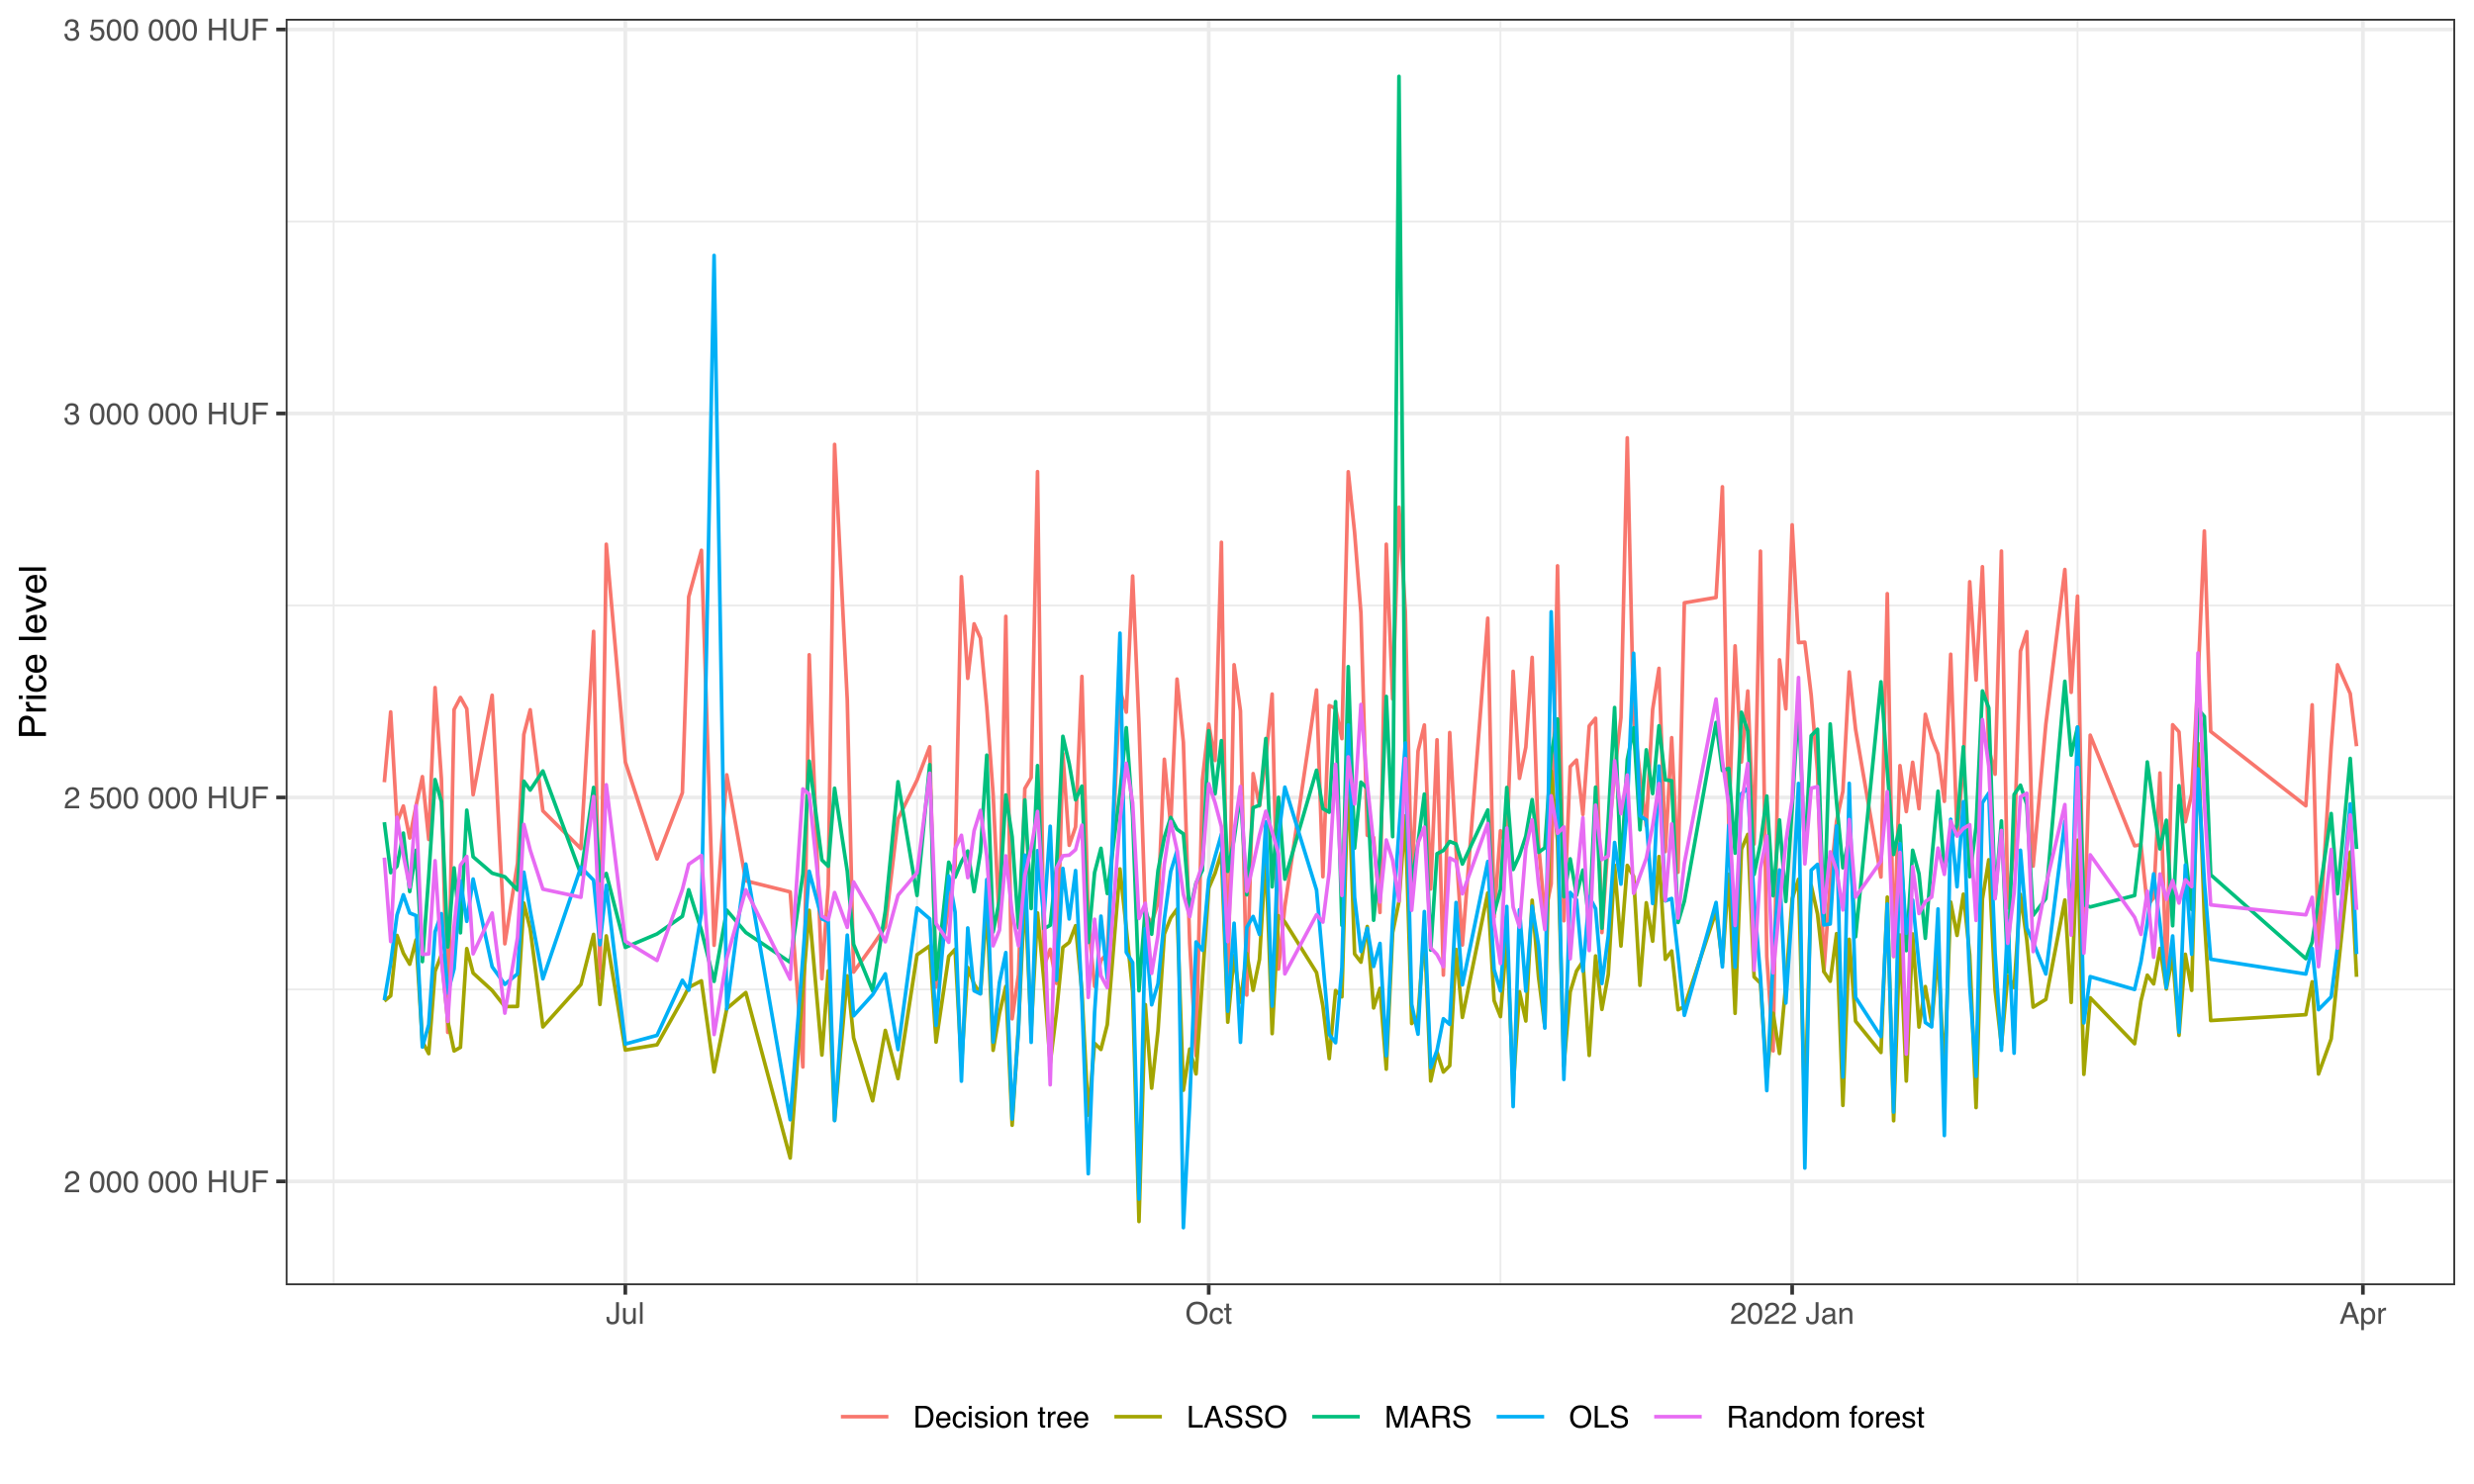 <?xml version="1.0" encoding="UTF-8"?>
<svg xmlns="http://www.w3.org/2000/svg" xmlns:xlink="http://www.w3.org/1999/xlink" width="720pt" height="432pt" viewBox="0 0 720 432" version="1.1">
<defs>
<g>
<symbol overflow="visible" id="glyph0-0">
<path style="stroke:none;" d="M 0.281 0 L 0.281 -6.312 L 5.297 -6.312 L 5.297 0 Z M 4.5 -0.797 L 4.5 -5.516 L 1.078 -5.516 L 1.078 -0.797 Z M 4.5 -0.797 "/>
</symbol>
<symbol overflow="visible" id="glyph0-1">
<path style="stroke:none;" d="M 0.281 0 C 0.301 -0.531 0.406 -0.988 0.594 -1.375 C 0.789 -1.77 1.164 -2.129 1.719 -2.453 L 2.547 -2.922 C 2.91 -3.141 3.164 -3.328 3.312 -3.484 C 3.551 -3.711 3.672 -3.984 3.672 -4.297 C 3.672 -4.648 3.562 -4.93 3.344 -5.141 C 3.133 -5.359 2.848 -5.469 2.484 -5.469 C 1.961 -5.469 1.598 -5.266 1.391 -4.859 C 1.285 -4.648 1.227 -4.352 1.219 -3.969 L 0.422 -3.969 C 0.43 -4.5 0.531 -4.938 0.719 -5.281 C 1.051 -5.875 1.645 -6.172 2.5 -6.172 C 3.195 -6.172 3.707 -5.977 4.031 -5.594 C 4.363 -5.219 4.531 -4.797 4.531 -4.328 C 4.531 -3.836 4.352 -3.414 4 -3.062 C 3.801 -2.863 3.441 -2.617 2.922 -2.328 L 2.344 -2 C 2.062 -1.844 1.836 -1.695 1.672 -1.562 C 1.391 -1.312 1.211 -1.035 1.141 -0.734 L 4.5 -0.734 L 4.5 0 Z M 0.281 0 "/>
</symbol>
<symbol overflow="visible" id="glyph0-2">
<path style="stroke:none;" d=""/>
</symbol>
<symbol overflow="visible" id="glyph0-3">
<path style="stroke:none;" d="M 2.375 -6.156 C 3.176 -6.156 3.754 -5.828 4.109 -5.172 C 4.379 -4.66 4.516 -3.961 4.516 -3.078 C 4.516 -2.242 4.391 -1.555 4.141 -1.016 C 3.785 -0.223 3.195 0.172 2.375 0.172 C 1.633 0.172 1.082 -0.148 0.719 -0.797 C 0.426 -1.328 0.281 -2.047 0.281 -2.953 C 0.281 -3.648 0.367 -4.25 0.547 -4.75 C 0.879 -5.688 1.488 -6.156 2.375 -6.156 Z M 2.375 -0.531 C 2.77 -0.531 3.086 -0.707 3.328 -1.062 C 3.566 -1.426 3.688 -2.086 3.688 -3.047 C 3.688 -3.754 3.598 -4.332 3.422 -4.781 C 3.254 -5.227 2.922 -5.453 2.422 -5.453 C 1.973 -5.453 1.641 -5.238 1.422 -4.812 C 1.211 -4.383 1.109 -3.754 1.109 -2.922 C 1.109 -2.297 1.176 -1.789 1.312 -1.406 C 1.52 -0.82 1.875 -0.531 2.375 -0.531 Z M 2.375 -0.531 "/>
</symbol>
<symbol overflow="visible" id="glyph0-4">
<path style="stroke:none;" d="M 0.688 -6.312 L 1.562 -6.312 L 1.562 -3.703 L 4.844 -3.703 L 4.844 -6.312 L 5.703 -6.312 L 5.703 0 L 4.844 0 L 4.844 -2.953 L 1.562 -2.953 L 1.562 0 L 0.688 0 Z M 0.688 -6.312 "/>
</symbol>
<symbol overflow="visible" id="glyph0-5">
<path style="stroke:none;" d="M 1.594 -6.312 L 1.594 -2.406 C 1.594 -1.945 1.68 -1.566 1.859 -1.266 C 2.109 -0.805 2.535 -0.578 3.141 -0.578 C 3.867 -0.578 4.363 -0.828 4.625 -1.328 C 4.758 -1.598 4.828 -1.957 4.828 -2.406 L 4.828 -6.312 L 5.703 -6.312 L 5.703 -2.766 C 5.703 -1.992 5.598 -1.395 5.391 -0.969 C 5.004 -0.207 4.281 0.172 3.219 0.172 C 2.145 0.172 1.422 -0.207 1.047 -0.969 C 0.836 -1.395 0.734 -1.992 0.734 -2.766 L 0.734 -6.312 Z M 3.219 -6.312 Z M 3.219 -6.312 "/>
</symbol>
<symbol overflow="visible" id="glyph0-6">
<path style="stroke:none;" d="M 0.75 -6.312 L 5.125 -6.312 L 5.125 -5.531 L 1.609 -5.531 L 1.609 -3.625 L 4.703 -3.625 L 4.703 -2.875 L 1.609 -2.875 L 1.609 0 L 0.75 0 Z M 0.75 -6.312 "/>
</symbol>
<symbol overflow="visible" id="glyph0-7">
<path style="stroke:none;" d="M 1.094 -1.562 C 1.133 -1.125 1.336 -0.82 1.703 -0.656 C 1.879 -0.57 2.094 -0.531 2.344 -0.531 C 2.801 -0.531 3.141 -0.676 3.359 -0.969 C 3.578 -1.258 3.688 -1.582 3.688 -1.938 C 3.688 -2.363 3.555 -2.691 3.297 -2.922 C 3.035 -3.16 2.719 -3.281 2.344 -3.281 C 2.082 -3.281 1.852 -3.227 1.656 -3.125 C 1.469 -3.02 1.305 -2.879 1.172 -2.703 L 0.5 -2.734 L 0.969 -6.047 L 4.172 -6.047 L 4.172 -5.297 L 1.562 -5.297 L 1.297 -3.594 C 1.43 -3.695 1.566 -3.773 1.703 -3.828 C 1.93 -3.93 2.195 -3.984 2.5 -3.984 C 3.062 -3.984 3.535 -3.801 3.922 -3.438 C 4.316 -3.07 4.516 -2.609 4.516 -2.047 C 4.516 -1.461 4.332 -0.945 3.969 -0.5 C 3.613 -0.062 3.047 0.156 2.266 0.156 C 1.754 0.156 1.305 0.016 0.922 -0.266 C 0.547 -0.547 0.332 -0.977 0.281 -1.562 Z M 1.094 -1.562 "/>
</symbol>
<symbol overflow="visible" id="glyph0-8">
<path style="stroke:none;" d="M 2.281 0.172 C 1.551 0.172 1.02 -0.023 0.688 -0.422 C 0.363 -0.828 0.203 -1.316 0.203 -1.891 L 1.016 -1.891 C 1.047 -1.492 1.117 -1.203 1.234 -1.016 C 1.441 -0.691 1.805 -0.531 2.328 -0.531 C 2.734 -0.531 3.055 -0.641 3.297 -0.859 C 3.547 -1.078 3.672 -1.359 3.672 -1.703 C 3.672 -2.129 3.539 -2.426 3.281 -2.594 C 3.031 -2.758 2.672 -2.844 2.203 -2.844 C 2.148 -2.844 2.098 -2.844 2.047 -2.844 C 1.992 -2.844 1.941 -2.844 1.891 -2.844 L 1.891 -3.516 C 1.973 -3.516 2.039 -3.508 2.094 -3.5 C 2.145 -3.5 2.203 -3.5 2.266 -3.5 C 2.555 -3.5 2.797 -3.547 2.984 -3.641 C 3.305 -3.797 3.469 -4.082 3.469 -4.5 C 3.469 -4.801 3.359 -5.035 3.141 -5.203 C 2.922 -5.367 2.672 -5.453 2.391 -5.453 C 1.867 -5.453 1.508 -5.281 1.312 -4.938 C 1.207 -4.75 1.145 -4.477 1.125 -4.125 L 0.359 -4.125 C 0.359 -4.582 0.453 -4.973 0.641 -5.297 C 0.953 -5.867 1.504 -6.156 2.297 -6.156 C 2.93 -6.156 3.422 -6.016 3.766 -5.734 C 4.109 -5.461 4.281 -5.062 4.281 -4.531 C 4.281 -4.145 4.176 -3.836 3.969 -3.609 C 3.844 -3.461 3.68 -3.348 3.484 -3.266 C 3.805 -3.172 4.055 -3 4.234 -2.75 C 4.422 -2.5 4.516 -2.191 4.516 -1.828 C 4.516 -1.234 4.316 -0.75 3.922 -0.375 C 3.535 -0.008 2.988 0.172 2.281 0.172 Z M 2.281 0.172 "/>
</symbol>
<symbol overflow="visible" id="glyph0-9">
<path style="stroke:none;" d="M 3.766 -1.875 C 3.766 -1.344 3.688 -0.93 3.531 -0.641 C 3.238 -0.098 2.68 0.172 1.859 0.172 C 1.391 0.172 0.988 0.047 0.656 -0.203 C 0.32 -0.461 0.156 -0.922 0.156 -1.578 L 0.156 -2.031 L 0.953 -2.031 L 0.953 -1.578 C 0.953 -1.234 1.023 -0.973 1.172 -0.797 C 1.328 -0.629 1.57 -0.547 1.906 -0.547 C 2.352 -0.547 2.648 -0.703 2.797 -1.016 C 2.879 -1.211 2.922 -1.578 2.922 -2.109 L 2.922 -6.312 L 3.766 -6.312 Z M 3.766 -1.875 "/>
</symbol>
<symbol overflow="visible" id="glyph0-10">
<path style="stroke:none;" d="M 1.344 -4.594 L 1.344 -1.547 C 1.344 -1.305 1.379 -1.113 1.453 -0.969 C 1.586 -0.695 1.844 -0.562 2.219 -0.562 C 2.758 -0.562 3.125 -0.801 3.312 -1.281 C 3.426 -1.539 3.484 -1.895 3.484 -2.344 L 3.484 -4.594 L 4.25 -4.594 L 4.25 0 L 3.516 0 L 3.531 -0.672 C 3.426 -0.504 3.301 -0.359 3.156 -0.234 C 2.863 0.004 2.504 0.125 2.078 0.125 C 1.422 0.125 0.977 -0.094 0.75 -0.531 C 0.613 -0.77 0.547 -1.082 0.547 -1.469 L 0.547 -4.594 Z M 2.406 -4.719 Z M 2.406 -4.719 "/>
</symbol>
<symbol overflow="visible" id="glyph0-11">
<path style="stroke:none;" d="M 0.594 -6.312 L 1.359 -6.312 L 1.359 0 L 0.594 0 Z M 0.594 -6.312 "/>
</symbol>
<symbol overflow="visible" id="glyph0-12">
<path style="stroke:none;" d="M 3.391 -6.484 C 4.504 -6.484 5.332 -6.125 5.875 -5.406 C 6.289 -4.844 6.5 -4.129 6.5 -3.266 C 6.5 -2.316 6.258 -1.535 5.781 -0.922 C 5.219 -0.18 4.414 0.188 3.375 0.188 C 2.406 0.188 1.645 -0.133 1.094 -0.781 C 0.594 -1.395 0.344 -2.176 0.344 -3.125 C 0.344 -3.977 0.555 -4.707 0.984 -5.312 C 1.523 -6.094 2.328 -6.484 3.391 -6.484 Z M 3.484 -0.578 C 4.234 -0.578 4.773 -0.848 5.109 -1.391 C 5.453 -1.93 5.625 -2.551 5.625 -3.25 C 5.625 -3.988 5.426 -4.582 5.031 -5.031 C 4.645 -5.488 4.113 -5.719 3.438 -5.719 C 2.789 -5.719 2.258 -5.492 1.844 -5.047 C 1.438 -4.598 1.234 -3.938 1.234 -3.062 C 1.234 -2.363 1.41 -1.773 1.766 -1.297 C 2.117 -0.816 2.691 -0.578 3.484 -0.578 Z M 3.422 -6.484 Z M 3.422 -6.484 "/>
</symbol>
<symbol overflow="visible" id="glyph0-13">
<path style="stroke:none;" d="M 2.344 -4.734 C 2.863 -4.734 3.285 -4.609 3.609 -4.359 C 3.93 -4.109 4.125 -3.672 4.188 -3.047 L 3.438 -3.047 C 3.395 -3.336 3.289 -3.578 3.125 -3.766 C 2.957 -3.953 2.695 -4.047 2.344 -4.047 C 1.852 -4.047 1.5 -3.801 1.281 -3.312 C 1.145 -3.008 1.078 -2.629 1.078 -2.172 C 1.078 -1.703 1.172 -1.312 1.359 -1 C 1.555 -0.688 1.867 -0.531 2.297 -0.531 C 2.609 -0.531 2.859 -0.625 3.047 -0.812 C 3.234 -1.008 3.363 -1.281 3.438 -1.625 L 4.188 -1.625 C 4.102 -1.02 3.891 -0.57 3.547 -0.281 C 3.203 0 2.766 0.141 2.234 0.141 C 1.629 0.141 1.145 -0.078 0.781 -0.516 C 0.426 -0.961 0.25 -1.516 0.25 -2.172 C 0.25 -2.984 0.445 -3.613 0.844 -4.062 C 1.238 -4.508 1.738 -4.734 2.344 -4.734 Z M 2.219 -4.719 Z M 2.219 -4.719 "/>
</symbol>
<symbol overflow="visible" id="glyph0-14">
<path style="stroke:none;" d="M 0.719 -5.891 L 1.5 -5.891 L 1.5 -4.594 L 2.234 -4.594 L 2.234 -3.969 L 1.5 -3.969 L 1.5 -0.969 C 1.5 -0.801 1.555 -0.691 1.672 -0.641 C 1.723 -0.609 1.82 -0.594 1.969 -0.594 C 2 -0.594 2.035 -0.594 2.078 -0.594 C 2.129 -0.594 2.18 -0.598 2.234 -0.609 L 2.234 0 C 2.148 0.02 2.055 0.035 1.953 0.047 C 1.859 0.066 1.758 0.078 1.656 0.078 C 1.289 0.078 1.039 -0.016 0.906 -0.203 C 0.781 -0.391 0.719 -0.629 0.719 -0.922 L 0.719 -3.969 L 0.094 -3.969 L 0.094 -4.594 L 0.719 -4.594 Z M 0.719 -5.891 "/>
</symbol>
<symbol overflow="visible" id="glyph0-15">
<path style="stroke:none;" d="M 1.156 -1.219 C 1.156 -1 1.238 -0.82 1.406 -0.688 C 1.57 -0.562 1.766 -0.5 1.984 -0.5 C 2.254 -0.5 2.52 -0.562 2.781 -0.688 C 3.207 -0.895 3.422 -1.238 3.422 -1.719 L 3.422 -2.344 C 3.328 -2.281 3.203 -2.227 3.047 -2.188 C 2.898 -2.145 2.754 -2.117 2.609 -2.109 L 2.141 -2.047 C 1.867 -2.004 1.66 -1.945 1.516 -1.875 C 1.273 -1.738 1.156 -1.52 1.156 -1.219 Z M 3.031 -2.781 C 3.207 -2.812 3.328 -2.891 3.391 -3.016 C 3.422 -3.078 3.438 -3.176 3.438 -3.312 C 3.438 -3.57 3.344 -3.758 3.156 -3.875 C 2.969 -4 2.703 -4.062 2.359 -4.062 C 1.953 -4.062 1.664 -3.953 1.5 -3.734 C 1.406 -3.609 1.344 -3.43 1.312 -3.203 L 0.594 -3.203 C 0.602 -3.766 0.785 -4.156 1.141 -4.375 C 1.492 -4.602 1.906 -4.719 2.375 -4.719 C 2.914 -4.719 3.352 -4.613 3.688 -4.406 C 4.02 -4.195 4.188 -3.875 4.188 -3.438 L 4.188 -0.797 C 4.188 -0.711 4.203 -0.645 4.234 -0.594 C 4.273 -0.551 4.348 -0.531 4.453 -0.531 C 4.484 -0.531 4.52 -0.531 4.562 -0.531 C 4.602 -0.531 4.648 -0.535 4.703 -0.547 L 4.703 0.016 C 4.578 0.055 4.484 0.078 4.422 0.078 C 4.359 0.086 4.273 0.094 4.172 0.094 C 3.898 0.094 3.707 0 3.594 -0.188 C 3.531 -0.281 3.484 -0.422 3.453 -0.609 C 3.297 -0.398 3.07 -0.219 2.781 -0.062 C 2.488 0.082 2.16 0.156 1.797 0.156 C 1.367 0.156 1.02 0.023 0.75 -0.234 C 0.488 -0.492 0.359 -0.816 0.359 -1.203 C 0.359 -1.629 0.488 -1.957 0.75 -2.188 C 1.02 -2.426 1.367 -2.578 1.797 -2.641 Z M 2.391 -4.719 Z M 2.391 -4.719 "/>
</symbol>
<symbol overflow="visible" id="glyph0-16">
<path style="stroke:none;" d="M 0.562 -4.594 L 1.297 -4.594 L 1.297 -3.953 C 1.516 -4.211 1.742 -4.398 1.984 -4.516 C 2.234 -4.641 2.508 -4.703 2.812 -4.703 C 3.457 -4.703 3.895 -4.473 4.125 -4.016 C 4.25 -3.766 4.312 -3.41 4.312 -2.953 L 4.312 0 L 3.531 0 L 3.531 -2.906 C 3.531 -3.176 3.488 -3.398 3.406 -3.578 C 3.27 -3.859 3.02 -4 2.656 -4 C 2.477 -4 2.328 -3.984 2.203 -3.953 C 1.992 -3.891 1.812 -3.766 1.656 -3.578 C 1.52 -3.422 1.43 -3.258 1.391 -3.094 C 1.359 -2.938 1.344 -2.707 1.344 -2.406 L 1.344 0 L 0.562 0 Z M 2.391 -4.719 Z M 2.391 -4.719 "/>
</symbol>
<symbol overflow="visible" id="glyph0-17">
<path style="stroke:none;" d="M 3.906 -2.578 L 2.953 -5.375 L 1.938 -2.578 Z M 2.5 -6.312 L 3.469 -6.312 L 5.766 0 L 4.828 0 L 4.188 -1.891 L 1.688 -1.891 L 1 0 L 0.125 0 Z M 2.5 -6.312 "/>
</symbol>
<symbol overflow="visible" id="glyph0-18">
<path style="stroke:none;" d="M 2.516 -0.516 C 2.867 -0.516 3.164 -0.664 3.406 -0.969 C 3.645 -1.27 3.766 -1.723 3.766 -2.328 C 3.766 -2.691 3.711 -3.004 3.609 -3.266 C 3.41 -3.773 3.047 -4.031 2.516 -4.031 C 1.973 -4.031 1.602 -3.766 1.406 -3.234 C 1.301 -2.941 1.25 -2.578 1.25 -2.141 C 1.25 -1.785 1.301 -1.484 1.406 -1.234 C 1.602 -0.754 1.973 -0.516 2.516 -0.516 Z M 0.5 -4.578 L 1.266 -4.578 L 1.266 -3.969 C 1.41 -4.176 1.578 -4.336 1.766 -4.453 C 2.023 -4.629 2.332 -4.719 2.688 -4.719 C 3.207 -4.719 3.648 -4.516 4.016 -4.109 C 4.379 -3.711 4.562 -3.145 4.562 -2.406 C 4.562 -1.395 4.297 -0.676 3.766 -0.25 C 3.43 0.02 3.047 0.156 2.609 0.156 C 2.266 0.156 1.973 0.078 1.734 -0.078 C 1.598 -0.16 1.445 -0.305 1.281 -0.516 L 1.281 1.828 L 0.5 1.828 Z M 0.5 -4.578 "/>
</symbol>
<symbol overflow="visible" id="glyph0-19">
<path style="stroke:none;" d="M 0.594 -4.594 L 1.328 -4.594 L 1.328 -3.812 C 1.379 -3.957 1.523 -4.141 1.766 -4.359 C 2.004 -4.586 2.273 -4.703 2.578 -4.703 C 2.586 -4.703 2.609 -4.695 2.641 -4.688 C 2.68 -4.688 2.742 -4.688 2.828 -4.688 L 2.828 -3.859 C 2.773 -3.867 2.727 -3.875 2.688 -3.875 C 2.656 -3.883 2.617 -3.891 2.578 -3.891 C 2.18 -3.891 1.879 -3.766 1.672 -3.516 C 1.461 -3.266 1.359 -2.973 1.359 -2.641 L 1.359 0 L 0.594 0 Z M 0.594 -4.594 "/>
</symbol>
<symbol overflow="visible" id="glyph0-20">
<path style="stroke:none;" d="M 3.094 -0.734 C 3.383 -0.734 3.625 -0.766 3.812 -0.828 C 4.133 -0.93 4.406 -1.145 4.625 -1.469 C 4.789 -1.719 4.91 -2.039 4.984 -2.438 C 5.023 -2.676 5.047 -2.898 5.047 -3.109 C 5.047 -3.891 4.891 -4.492 4.578 -4.922 C 4.273 -5.359 3.773 -5.578 3.078 -5.578 L 1.562 -5.578 L 1.562 -0.734 Z M 0.703 -6.312 L 3.266 -6.312 C 4.129 -6.312 4.801 -6.004 5.281 -5.391 C 5.707 -4.828 5.922 -4.113 5.922 -3.25 C 5.922 -2.582 5.797 -1.977 5.547 -1.438 C 5.098 -0.477 4.332 0 3.25 0 L 0.703 0 Z M 0.703 -6.312 "/>
</symbol>
<symbol overflow="visible" id="glyph0-21">
<path style="stroke:none;" d="M 2.484 -4.703 C 2.805 -4.703 3.117 -4.625 3.422 -4.469 C 3.734 -4.32 3.969 -4.125 4.125 -3.875 C 4.281 -3.645 4.383 -3.375 4.438 -3.062 C 4.488 -2.852 4.516 -2.516 4.516 -2.047 L 1.141 -2.047 C 1.148 -1.586 1.258 -1.211 1.469 -0.922 C 1.676 -0.641 1.992 -0.5 2.422 -0.5 C 2.828 -0.5 3.148 -0.633 3.391 -0.906 C 3.523 -1.062 3.625 -1.238 3.688 -1.438 L 4.453 -1.438 C 4.43 -1.27 4.363 -1.082 4.25 -0.875 C 4.133 -0.664 4.004 -0.5 3.859 -0.375 C 3.629 -0.145 3.344 0.008 3 0.094 C 2.812 0.133 2.598 0.156 2.359 0.156 C 1.785 0.156 1.301 -0.051 0.906 -0.469 C 0.508 -0.883 0.312 -1.469 0.312 -2.219 C 0.312 -2.945 0.508 -3.539 0.906 -4 C 1.312 -4.469 1.836 -4.703 2.484 -4.703 Z M 3.719 -2.672 C 3.688 -3.004 3.613 -3.27 3.5 -3.469 C 3.281 -3.844 2.926 -4.031 2.438 -4.031 C 2.082 -4.031 1.785 -3.898 1.547 -3.641 C 1.305 -3.391 1.176 -3.066 1.156 -2.672 Z M 2.406 -4.719 Z M 2.406 -4.719 "/>
</symbol>
<symbol overflow="visible" id="glyph0-22">
<path style="stroke:none;" d="M 0.562 -4.578 L 1.359 -4.578 L 1.359 0 L 0.562 0 Z M 0.562 -6.312 L 1.359 -6.312 L 1.359 -5.438 L 0.562 -5.438 Z M 0.562 -6.312 "/>
</symbol>
<symbol overflow="visible" id="glyph0-23">
<path style="stroke:none;" d="M 1.031 -1.438 C 1.051 -1.188 1.113 -0.988 1.219 -0.844 C 1.414 -0.602 1.754 -0.484 2.234 -0.484 C 2.516 -0.484 2.766 -0.539 2.984 -0.656 C 3.203 -0.781 3.312 -0.973 3.312 -1.234 C 3.312 -1.43 3.223 -1.582 3.047 -1.688 C 2.941 -1.75 2.723 -1.82 2.391 -1.906 L 1.781 -2.062 C 1.383 -2.164 1.094 -2.273 0.906 -2.391 C 0.57 -2.598 0.406 -2.891 0.406 -3.266 C 0.406 -3.691 0.562 -4.039 0.875 -4.312 C 1.195 -4.582 1.617 -4.719 2.141 -4.719 C 2.836 -4.719 3.336 -4.516 3.641 -4.109 C 3.836 -3.848 3.93 -3.57 3.922 -3.281 L 3.203 -3.281 C 3.18 -3.457 3.117 -3.613 3.016 -3.75 C 2.836 -3.957 2.531 -4.062 2.094 -4.062 C 1.801 -4.062 1.578 -4.004 1.422 -3.891 C 1.273 -3.773 1.203 -3.629 1.203 -3.453 C 1.203 -3.254 1.301 -3.094 1.5 -2.969 C 1.613 -2.895 1.781 -2.832 2 -2.781 L 2.516 -2.656 C 3.066 -2.52 3.438 -2.391 3.625 -2.266 C 3.926 -2.066 4.078 -1.754 4.078 -1.328 C 4.078 -0.922 3.922 -0.566 3.609 -0.266 C 3.305 0.023 2.832 0.172 2.188 0.172 C 1.508 0.172 1.023 0.02 0.734 -0.281 C 0.453 -0.594 0.301 -0.977 0.281 -1.438 Z M 2.172 -4.719 Z M 2.172 -4.719 "/>
</symbol>
<symbol overflow="visible" id="glyph0-24">
<path style="stroke:none;" d="M 2.391 -0.5 C 2.898 -0.5 3.25 -0.691 3.438 -1.078 C 3.633 -1.461 3.734 -1.895 3.734 -2.375 C 3.734 -2.801 3.664 -3.148 3.531 -3.422 C 3.312 -3.848 2.938 -4.062 2.406 -4.062 C 1.926 -4.062 1.578 -3.879 1.359 -3.516 C 1.148 -3.16 1.047 -2.727 1.047 -2.219 C 1.047 -1.727 1.148 -1.316 1.359 -0.984 C 1.578 -0.66 1.922 -0.5 2.391 -0.5 Z M 2.422 -4.734 C 3.016 -4.734 3.516 -4.535 3.922 -4.141 C 4.336 -3.742 4.547 -3.16 4.547 -2.391 C 4.547 -1.648 4.363 -1.035 4 -0.547 C 3.633 -0.066 3.07 0.172 2.312 0.172 C 1.688 0.172 1.188 -0.039 0.812 -0.469 C 0.438 -0.895 0.25 -1.473 0.25 -2.203 C 0.25 -2.973 0.445 -3.586 0.844 -4.047 C 1.238 -4.504 1.766 -4.734 2.422 -4.734 Z M 2.391 -4.719 Z M 2.391 -4.719 "/>
</symbol>
<symbol overflow="visible" id="glyph0-25">
<path style="stroke:none;" d="M 0.672 -6.312 L 1.531 -6.312 L 1.531 -0.75 L 4.719 -0.75 L 4.719 0 L 0.672 0 Z M 0.672 -6.312 "/>
</symbol>
<symbol overflow="visible" id="glyph0-26">
<path style="stroke:none;" d="M 1.234 -2.031 C 1.254 -1.676 1.336 -1.383 1.484 -1.156 C 1.766 -0.738 2.266 -0.531 2.984 -0.531 C 3.305 -0.531 3.598 -0.578 3.859 -0.672 C 4.367 -0.848 4.625 -1.164 4.625 -1.625 C 4.625 -1.969 4.516 -2.211 4.297 -2.359 C 4.078 -2.504 3.738 -2.629 3.281 -2.734 L 2.422 -2.922 C 1.859 -3.055 1.461 -3.195 1.234 -3.344 C 0.836 -3.602 0.641 -4 0.641 -4.531 C 0.641 -5.094 0.832 -5.555 1.219 -5.922 C 1.613 -6.285 2.172 -6.469 2.891 -6.469 C 3.555 -6.469 4.117 -6.305 4.578 -5.984 C 5.035 -5.672 5.266 -5.16 5.266 -4.453 L 4.469 -4.453 C 4.426 -4.797 4.332 -5.055 4.188 -5.234 C 3.926 -5.566 3.484 -5.734 2.859 -5.734 C 2.359 -5.734 2 -5.625 1.781 -5.406 C 1.562 -5.195 1.453 -4.953 1.453 -4.672 C 1.453 -4.359 1.578 -4.133 1.828 -4 C 2.004 -3.906 2.391 -3.789 2.984 -3.656 L 3.859 -3.453 C 4.285 -3.348 4.617 -3.211 4.859 -3.047 C 5.254 -2.754 5.453 -2.328 5.453 -1.766 C 5.453 -1.066 5.195 -0.566 4.688 -0.266 C 4.188 0.035 3.598 0.188 2.922 0.188 C 2.141 0.188 1.523 -0.016 1.078 -0.422 C 0.629 -0.816 0.41 -1.352 0.422 -2.031 Z M 2.953 -6.484 Z M 2.953 -6.484 "/>
</symbol>
<symbol overflow="visible" id="glyph0-27">
<path style="stroke:none;" d="M 0.656 -6.312 L 1.875 -6.312 L 3.688 -0.969 L 5.484 -6.312 L 6.703 -6.312 L 6.703 0 L 5.891 0 L 5.891 -3.719 C 5.891 -3.852 5.891 -4.066 5.891 -4.359 C 5.898 -4.66 5.906 -4.984 5.906 -5.328 L 4.109 0 L 3.25 0 L 1.438 -5.328 L 1.438 -5.125 C 1.438 -4.969 1.441 -4.734 1.453 -4.422 C 1.461 -4.109 1.469 -3.875 1.469 -3.719 L 1.469 0 L 0.656 0 Z M 0.656 -6.312 "/>
</symbol>
<symbol overflow="visible" id="glyph0-28">
<path style="stroke:none;" d="M 3.609 -3.422 C 4.004 -3.422 4.316 -3.5 4.547 -3.656 C 4.785 -3.82 4.906 -4.113 4.906 -4.531 C 4.906 -4.977 4.742 -5.285 4.422 -5.453 C 4.242 -5.535 4.008 -5.578 3.719 -5.578 L 1.625 -5.578 L 1.625 -3.422 Z M 0.766 -6.312 L 3.688 -6.312 C 4.176 -6.312 4.578 -6.238 4.891 -6.094 C 5.473 -5.832 5.766 -5.336 5.766 -4.609 C 5.766 -4.234 5.688 -3.922 5.531 -3.672 C 5.383 -3.43 5.172 -3.238 4.891 -3.094 C 5.129 -3 5.312 -2.867 5.438 -2.703 C 5.562 -2.547 5.629 -2.281 5.641 -1.906 L 5.672 -1.062 C 5.68 -0.82 5.703 -0.645 5.734 -0.531 C 5.785 -0.332 5.879 -0.203 6.016 -0.141 L 6.016 0 L 4.969 0 C 4.938 -0.051 4.91 -0.117 4.891 -0.203 C 4.879 -0.297 4.867 -0.461 4.859 -0.703 L 4.797 -1.766 C 4.773 -2.172 4.625 -2.445 4.344 -2.594 C 4.176 -2.664 3.922 -2.703 3.578 -2.703 L 1.625 -2.703 L 1.625 0 L 0.766 0 Z M 0.766 -6.312 "/>
</symbol>
<symbol overflow="visible" id="glyph0-29">
<path style="stroke:none;" d="M 1.062 -2.25 C 1.062 -1.75 1.164 -1.332 1.375 -1 C 1.582 -0.676 1.914 -0.516 2.375 -0.516 C 2.727 -0.516 3.02 -0.664 3.25 -0.969 C 3.488 -1.281 3.609 -1.723 3.609 -2.297 C 3.609 -2.879 3.488 -3.305 3.25 -3.578 C 3.008 -3.859 2.711 -4 2.359 -4 C 1.973 -4 1.66 -3.848 1.422 -3.547 C 1.18 -3.254 1.062 -2.82 1.062 -2.25 Z M 2.219 -4.688 C 2.57 -4.688 2.867 -4.609 3.109 -4.453 C 3.242 -4.367 3.398 -4.219 3.578 -4 L 3.578 -6.328 L 4.312 -6.328 L 4.312 0 L 3.625 0 L 3.625 -0.641 C 3.438 -0.359 3.219 -0.156 2.969 -0.031 C 2.727 0.094 2.453 0.156 2.141 0.156 C 1.617 0.156 1.172 -0.055 0.797 -0.484 C 0.422 -0.91 0.234 -1.484 0.234 -2.203 C 0.234 -2.867 0.406 -3.445 0.75 -3.938 C 1.094 -4.438 1.582 -4.688 2.219 -4.688 Z M 2.219 -4.688 "/>
</symbol>
<symbol overflow="visible" id="glyph0-30">
<path style="stroke:none;" d="M 0.562 -4.594 L 1.328 -4.594 L 1.328 -3.953 C 1.516 -4.172 1.68 -4.332 1.828 -4.438 C 2.086 -4.613 2.379 -4.703 2.703 -4.703 C 3.066 -4.703 3.359 -4.613 3.578 -4.438 C 3.703 -4.332 3.816 -4.18 3.922 -3.984 C 4.098 -4.223 4.301 -4.398 4.531 -4.516 C 4.758 -4.641 5.02 -4.703 5.312 -4.703 C 5.926 -4.703 6.348 -4.477 6.578 -4.031 C 6.691 -3.789 6.75 -3.469 6.75 -3.062 L 6.75 0 L 5.953 0 L 5.953 -3.203 C 5.953 -3.504 5.875 -3.711 5.719 -3.828 C 5.57 -3.941 5.383 -4 5.156 -4 C 4.852 -4 4.594 -3.895 4.375 -3.688 C 4.156 -3.488 4.047 -3.148 4.047 -2.672 L 4.047 0 L 3.266 0 L 3.266 -3 C 3.266 -3.312 3.227 -3.539 3.156 -3.688 C 3.039 -3.895 2.82 -4 2.5 -4 C 2.207 -4 1.941 -3.883 1.703 -3.656 C 1.461 -3.438 1.344 -3.031 1.344 -2.438 L 1.344 0 L 0.562 0 Z M 0.562 -4.594 "/>
</symbol>
<symbol overflow="visible" id="glyph0-31">
<path style="stroke:none;" d="M 0.766 -5.297 C 0.773 -5.617 0.828 -5.852 0.922 -6 C 1.109 -6.27 1.457 -6.406 1.969 -6.406 C 2.02 -6.406 2.07 -6.398 2.125 -6.391 C 2.176 -6.391 2.234 -6.391 2.297 -6.391 L 2.297 -5.672 C 2.211 -5.68 2.156 -5.688 2.125 -5.688 C 2.094 -5.688 2.055 -5.688 2.016 -5.688 C 1.785 -5.688 1.645 -5.625 1.594 -5.5 C 1.551 -5.383 1.531 -5.078 1.531 -4.578 L 2.297 -4.578 L 2.297 -3.969 L 1.531 -3.969 L 1.531 0 L 0.766 0 L 0.766 -3.969 L 0.125 -3.969 L 0.125 -4.578 L 0.766 -4.578 Z M 0.766 -5.297 "/>
</symbol>
<symbol overflow="visible" id="glyph1-0">
<path style="stroke:none;" d="M 0 -0.359 L -7.891 -0.359 L -7.891 -6.625 L 0 -6.625 Z M -0.984 -5.625 L -6.906 -5.625 L -6.906 -1.344 L -0.984 -1.344 Z M -0.984 -5.625 "/>
</symbol>
<symbol overflow="visible" id="glyph1-1">
<path style="stroke:none;" d="M -7.891 -0.938 L -7.891 -4.484 C -7.891 -5.191 -7.691 -5.758 -7.297 -6.188 C -6.898 -6.613 -6.344 -6.828 -5.625 -6.828 C -5.008 -6.828 -4.473 -6.633 -4.016 -6.25 C -3.555 -5.875 -3.328 -5.285 -3.328 -4.484 L -3.328 -2.016 L 0 -2.016 L 0 -0.938 Z M -5.625 -5.75 C -6.207 -5.75 -6.602 -5.535 -6.812 -5.109 C -6.914 -4.867 -6.969 -4.547 -6.969 -4.141 L -6.969 -2.016 L -4.234 -2.016 L -4.234 -4.141 C -4.234 -4.617 -4.332 -5.004 -4.531 -5.297 C -4.738 -5.598 -5.102 -5.75 -5.625 -5.75 Z M -5.625 -5.75 "/>
</symbol>
<symbol overflow="visible" id="glyph1-2">
<path style="stroke:none;" d="M -5.75 -0.734 L -5.75 -1.656 L -4.766 -1.656 C -4.953 -1.727 -5.18 -1.91 -5.453 -2.203 C -5.734 -2.492 -5.875 -2.832 -5.875 -3.219 C -5.875 -3.238 -5.875 -3.27 -5.875 -3.312 C -5.875 -3.352 -5.867 -3.426 -5.859 -3.531 L -4.828 -3.531 C -4.836 -3.477 -4.844 -3.426 -4.844 -3.375 C -4.852 -3.32 -4.859 -3.27 -4.859 -3.219 C -4.859 -2.727 -4.703 -2.352 -4.391 -2.094 C -4.078 -1.832 -3.719 -1.703 -3.312 -1.703 L 0 -1.703 L 0 -0.734 Z M -5.75 -0.734 "/>
</symbol>
<symbol overflow="visible" id="glyph1-3">
<path style="stroke:none;" d="M -5.719 -0.703 L -5.719 -1.688 L 0 -1.688 L 0 -0.703 Z M -7.891 -0.703 L -7.891 -1.688 L -6.797 -1.688 L -6.797 -0.703 Z M -7.891 -0.703 "/>
</symbol>
<symbol overflow="visible" id="glyph1-4">
<path style="stroke:none;" d="M -5.922 -2.922 C -5.922 -3.578 -5.758 -4.109 -5.438 -4.516 C -5.125 -4.922 -4.582 -5.164 -3.812 -5.25 L -3.812 -4.297 C -4.164 -4.242 -4.457 -4.113 -4.688 -3.906 C -4.926 -3.707 -5.047 -3.379 -5.047 -2.922 C -5.047 -2.305 -4.75 -1.867 -4.156 -1.609 C -3.758 -1.43 -3.273 -1.344 -2.703 -1.344 C -2.129 -1.344 -1.645 -1.461 -1.25 -1.703 C -0.852 -1.953 -0.656 -2.336 -0.656 -2.859 C -0.656 -3.266 -0.773 -3.582 -1.016 -3.812 C -1.266 -4.051 -1.602 -4.211 -2.031 -4.297 L -2.031 -5.25 C -1.27 -5.133 -0.711 -4.863 -0.359 -4.438 C -0.004 -4.008 0.172 -3.457 0.172 -2.781 C 0.172 -2.031 -0.102 -1.43 -0.656 -0.984 C -1.207 -0.535 -1.895 -0.312 -2.719 -0.312 C -3.727 -0.312 -4.516 -0.555 -5.078 -1.047 C -5.641 -1.535 -5.922 -2.16 -5.922 -2.922 Z M -5.891 -2.781 Z M -5.891 -2.781 "/>
</symbol>
<symbol overflow="visible" id="glyph1-5">
<path style="stroke:none;" d="M -5.875 -3.109 C -5.875 -3.516 -5.781 -3.906 -5.594 -4.281 C -5.406 -4.664 -5.156 -4.961 -4.844 -5.172 C -4.562 -5.359 -4.223 -5.484 -3.828 -5.547 C -3.566 -5.609 -3.145 -5.641 -2.562 -5.641 L -2.562 -1.422 C -1.977 -1.441 -1.508 -1.578 -1.156 -1.828 C -0.812 -2.086 -0.641 -2.488 -0.641 -3.031 C -0.641 -3.539 -0.805 -3.945 -1.141 -4.25 C -1.328 -4.414 -1.551 -4.535 -1.812 -4.609 L -1.812 -5.562 C -1.594 -5.531 -1.352 -5.441 -1.094 -5.297 C -0.832 -5.16 -0.625 -5.004 -0.469 -4.828 C -0.176 -4.535 0.02 -4.176 0.125 -3.75 C 0.176 -3.508 0.203 -3.242 0.203 -2.953 C 0.203 -2.234 -0.055 -1.625 -0.578 -1.125 C -1.098 -0.633 -1.828 -0.391 -2.766 -0.391 C -3.691 -0.391 -4.441 -0.641 -5.016 -1.141 C -5.586 -1.641 -5.875 -2.297 -5.875 -3.109 Z M -3.328 -4.641 C -3.754 -4.609 -4.094 -4.52 -4.344 -4.375 C -4.801 -4.102 -5.031 -3.66 -5.031 -3.047 C -5.031 -2.598 -4.867 -2.223 -4.547 -1.922 C -4.234 -1.629 -3.828 -1.473 -3.328 -1.453 Z M -5.891 -3.016 Z M -5.891 -3.016 "/>
</symbol>
<symbol overflow="visible" id="glyph1-6">
<path style="stroke:none;" d=""/>
</symbol>
<symbol overflow="visible" id="glyph1-7">
<path style="stroke:none;" d="M -7.891 -0.734 L -7.891 -1.703 L 0 -1.703 L 0 -0.734 Z M -7.891 -0.734 "/>
</symbol>
<symbol overflow="visible" id="glyph1-8">
<path style="stroke:none;" d="M -5.75 -1.188 L -1.062 -2.719 L -5.75 -4.328 L -5.75 -5.375 L 0 -3.219 L 0 -2.188 L -5.75 -0.062 Z M -5.75 -1.188 "/>
</symbol>
</g>
<clipPath id="clip1">
  <path d="M 83.152 5.48 L 714.52 5.48 L 714.52 374.133 L 83.152 374.133 Z M 83.152 5.48 "/>
</clipPath>
<clipPath id="clip2">
  <path d="M 83.152 287 L 714.52 287 L 714.52 289 L 83.152 289 Z M 83.152 287 "/>
</clipPath>
<clipPath id="clip3">
  <path d="M 83.152 175 L 714.52 175 L 714.52 177 L 83.152 177 Z M 83.152 175 "/>
</clipPath>
<clipPath id="clip4">
  <path d="M 83.152 64 L 714.52 64 L 714.52 65 L 83.152 65 Z M 83.152 64 "/>
</clipPath>
<clipPath id="clip5">
  <path d="M 96 5.48 L 98 5.48 L 98 374.133 L 96 374.133 Z M 96 5.48 "/>
</clipPath>
<clipPath id="clip6">
  <path d="M 266 5.48 L 268 5.48 L 268 374.133 L 266 374.133 Z M 266 5.48 "/>
</clipPath>
<clipPath id="clip7">
  <path d="M 436 5.48 L 437 5.48 L 437 374.133 L 436 374.133 Z M 436 5.48 "/>
</clipPath>
<clipPath id="clip8">
  <path d="M 604 5.48 L 605 5.48 L 605 374.133 L 604 374.133 Z M 604 5.48 "/>
</clipPath>
<clipPath id="clip9">
  <path d="M 83.152 343 L 714.52 343 L 714.52 345 L 83.152 345 Z M 83.152 343 "/>
</clipPath>
<clipPath id="clip10">
  <path d="M 83.152 231 L 714.52 231 L 714.52 233 L 83.152 233 Z M 83.152 231 "/>
</clipPath>
<clipPath id="clip11">
  <path d="M 83.152 119 L 714.52 119 L 714.52 121 L 83.152 121 Z M 83.152 119 "/>
</clipPath>
<clipPath id="clip12">
  <path d="M 83.152 8 L 714.52 8 L 714.52 10 L 83.152 10 Z M 83.152 8 "/>
</clipPath>
<clipPath id="clip13">
  <path d="M 181 5.48 L 183 5.48 L 183 374.133 L 181 374.133 Z M 181 5.48 "/>
</clipPath>
<clipPath id="clip14">
  <path d="M 351 5.48 L 353 5.48 L 353 374.133 L 351 374.133 Z M 351 5.48 "/>
</clipPath>
<clipPath id="clip15">
  <path d="M 521 5.48 L 523 5.48 L 523 374.133 L 521 374.133 Z M 521 5.48 "/>
</clipPath>
<clipPath id="clip16">
  <path d="M 687 5.48 L 689 5.48 L 689 374.133 L 687 374.133 Z M 687 5.48 "/>
</clipPath>
<clipPath id="clip17">
  <path d="M 83.152 5.48 L 714.52 5.48 L 714.52 374.133 L 83.152 374.133 Z M 83.152 5.48 "/>
</clipPath>
</defs>
<g id="surface306">
<rect x="0" y="0" width="720" height="432" style="fill:rgb(100%,100%,100%);fill-opacity:1;stroke:none;"/>
<rect x="0" y="0" width="720" height="432" style="fill:rgb(100%,100%,100%);fill-opacity:1;stroke:none;"/>
<path style="fill:none;stroke-width:1.067;stroke-linecap:round;stroke-linejoin:round;stroke:rgb(100%,100%,100%);stroke-opacity:1;stroke-miterlimit:10;" d="M 0 432 L 720 432 L 720 0 L 0 0 Z M 0 432 "/>
<g clip-path="url(#clip1)" clip-rule="nonzero">
<path style=" stroke:none;fill-rule:nonzero;fill:rgb(100%,100%,100%);fill-opacity:1;" d="M 83.152 374.133 L 714.52 374.133 L 714.52 5.48 L 83.152 5.48 Z M 83.152 374.133 "/>
</g>
<g clip-path="url(#clip2)" clip-rule="nonzero">
<path style="fill:none;stroke-width:0.533;stroke-linecap:butt;stroke-linejoin:round;stroke:rgb(92.157%,92.157%,92.157%);stroke-opacity:1;stroke-miterlimit:10;" d="M 83.152 288.023 L 714.52 288.023 "/>
</g>
<g clip-path="url(#clip3)" clip-rule="nonzero">
<path style="fill:none;stroke-width:0.533;stroke-linecap:butt;stroke-linejoin:round;stroke:rgb(92.157%,92.157%,92.157%);stroke-opacity:1;stroke-miterlimit:10;" d="M 83.152 176.25 L 714.52 176.25 "/>
</g>
<g clip-path="url(#clip4)" clip-rule="nonzero">
<path style="fill:none;stroke-width:0.533;stroke-linecap:butt;stroke-linejoin:round;stroke:rgb(92.157%,92.157%,92.157%);stroke-opacity:1;stroke-miterlimit:10;" d="M 83.152 64.477 L 714.52 64.477 "/>
</g>
<g clip-path="url(#clip5)" clip-rule="nonzero">
<path style="fill:none;stroke-width:0.533;stroke-linecap:butt;stroke-linejoin:round;stroke:rgb(92.157%,92.157%,92.157%);stroke-opacity:1;stroke-miterlimit:10;" d="M 97.086 374.133 L 97.086 5.48 "/>
</g>
<g clip-path="url(#clip6)" clip-rule="nonzero">
<path style="fill:none;stroke-width:0.533;stroke-linecap:butt;stroke-linejoin:round;stroke:rgb(92.157%,92.157%,92.157%);stroke-opacity:1;stroke-miterlimit:10;" d="M 266.879 374.133 L 266.879 5.48 "/>
</g>
<g clip-path="url(#clip7)" clip-rule="nonzero">
<path style="fill:none;stroke-width:0.533;stroke-linecap:butt;stroke-linejoin:round;stroke:rgb(92.157%,92.157%,92.157%);stroke-opacity:1;stroke-miterlimit:10;" d="M 436.672 374.133 L 436.672 5.48 "/>
</g>
<g clip-path="url(#clip8)" clip-rule="nonzero">
<path style="fill:none;stroke-width:0.533;stroke-linecap:butt;stroke-linejoin:round;stroke:rgb(92.157%,92.157%,92.157%);stroke-opacity:1;stroke-miterlimit:10;" d="M 604.617 374.133 L 604.617 5.48 "/>
</g>
<g clip-path="url(#clip9)" clip-rule="nonzero">
<path style="fill:none;stroke-width:1.067;stroke-linecap:butt;stroke-linejoin:round;stroke:rgb(92.157%,92.157%,92.157%);stroke-opacity:1;stroke-miterlimit:10;" d="M 83.152 343.91 L 714.52 343.91 "/>
</g>
<g clip-path="url(#clip10)" clip-rule="nonzero">
<path style="fill:none;stroke-width:1.067;stroke-linecap:butt;stroke-linejoin:round;stroke:rgb(92.157%,92.157%,92.157%);stroke-opacity:1;stroke-miterlimit:10;" d="M 83.152 232.137 L 714.52 232.137 "/>
</g>
<g clip-path="url(#clip11)" clip-rule="nonzero">
<path style="fill:none;stroke-width:1.067;stroke-linecap:butt;stroke-linejoin:round;stroke:rgb(92.157%,92.157%,92.157%);stroke-opacity:1;stroke-miterlimit:10;" d="M 83.152 120.363 L 714.52 120.363 "/>
</g>
<g clip-path="url(#clip12)" clip-rule="nonzero">
<path style="fill:none;stroke-width:1.067;stroke-linecap:butt;stroke-linejoin:round;stroke:rgb(92.157%,92.157%,92.157%);stroke-opacity:1;stroke-miterlimit:10;" d="M 83.152 8.586 L 714.52 8.586 "/>
</g>
<g clip-path="url(#clip13)" clip-rule="nonzero">
<path style="fill:none;stroke-width:1.067;stroke-linecap:butt;stroke-linejoin:round;stroke:rgb(92.157%,92.157%,92.157%);stroke-opacity:1;stroke-miterlimit:10;" d="M 181.984 374.133 L 181.984 5.48 "/>
</g>
<g clip-path="url(#clip14)" clip-rule="nonzero">
<path style="fill:none;stroke-width:1.067;stroke-linecap:butt;stroke-linejoin:round;stroke:rgb(92.157%,92.157%,92.157%);stroke-opacity:1;stroke-miterlimit:10;" d="M 351.773 374.133 L 351.773 5.48 "/>
</g>
<g clip-path="url(#clip15)" clip-rule="nonzero">
<path style="fill:none;stroke-width:1.067;stroke-linecap:butt;stroke-linejoin:round;stroke:rgb(92.157%,92.157%,92.157%);stroke-opacity:1;stroke-miterlimit:10;" d="M 521.566 374.133 L 521.566 5.48 "/>
</g>
<g clip-path="url(#clip16)" clip-rule="nonzero">
<path style="fill:none;stroke-width:1.067;stroke-linecap:butt;stroke-linejoin:round;stroke:rgb(92.157%,92.157%,92.157%);stroke-opacity:1;stroke-miterlimit:10;" d="M 687.668 374.133 L 687.668 5.48 "/>
</g>
<path style="fill:none;stroke-width:1.067;stroke-linecap:butt;stroke-linejoin:round;stroke:rgb(97.255%,46.275%,42.745%);stroke-opacity:1;stroke-miterlimit:10;" d="M 111.852 227.707 L 113.699 207.254 L 115.543 239.496 L 117.387 234.633 L 119.234 243.949 L 121.078 234.582 L 122.926 226.086 L 124.77 244.383 L 126.617 200.168 L 128.461 226.805 L 130.309 300.535 L 132.152 206.562 L 134 203.035 L 135.844 206.32 L 137.691 231.363 L 143.227 202.391 L 146.918 274.746 L 150.609 251.25 L 152.453 213.793 L 154.301 206.617 L 157.992 236.043 L 169.062 247.027 L 172.754 183.805 L 174.602 284.781 L 176.445 158.43 L 181.984 221.832 L 191.211 250.055 L 198.594 230.773 L 200.438 173.742 L 204.129 160.191 L 207.82 275.176 L 211.512 225.559 L 217.051 256.418 L 229.969 259.637 L 233.66 310.598 L 235.504 190.609 L 239.195 284.918 L 241.043 257.609 L 242.887 129.367 L 246.578 203.727 L 248.422 282.973 L 253.961 275.258 L 257.652 269.824 L 261.344 238.406 L 266.879 227.094 L 270.57 217.387 L 272.414 287.336 L 276.105 264.012 L 277.953 252.121 L 279.797 167.883 L 281.645 197.473 L 283.488 181.605 L 285.336 185.762 L 287.18 205.906 L 289.027 231.227 L 290.871 269.852 L 292.719 179.422 L 294.562 296.586 L 296.406 283.719 L 298.254 229.547 L 300.098 226.359 L 301.945 137.301 L 303.789 281.348 L 305.637 276.34 L 307.48 286.266 L 309.328 219.371 L 311.172 246.07 L 313.02 240.734 L 314.863 196.914 L 316.711 268.082 L 318.555 287.156 L 320.402 279.559 L 322.246 277.621 L 325.938 200.785 L 327.781 207.316 L 329.629 167.688 L 331.473 210.941 L 333.32 266.133 L 335.164 268.629 L 337.012 262.836 L 338.855 221.023 L 340.703 240.344 L 342.547 197.691 L 344.395 216.129 L 346.238 274.586 L 348.082 307.328 L 349.93 227.066 L 351.773 210.793 L 353.621 221.371 L 355.465 157.867 L 357.312 290.43 L 359.156 193.516 L 361.004 206.957 L 362.848 289.66 L 364.695 225.203 L 366.539 234.602 L 368.387 220.824 L 370.23 202.059 L 372.078 282.102 L 373.922 263.922 L 383.148 200.867 L 384.996 255.223 L 386.84 205.398 L 388.688 206.191 L 390.531 215.02 L 392.379 137.332 L 394.223 154.961 L 396.07 178.484 L 397.914 243.16 L 399.758 243.805 L 401.605 265.625 L 403.449 158.422 L 405.297 203.461 L 407.141 147.656 L 408.988 178.004 L 410.832 257.348 L 412.68 218.672 L 414.523 211.047 L 416.371 258.781 L 418.215 215.352 L 420.062 283.852 L 421.906 213.246 L 423.754 247.422 L 425.598 275.086 L 432.98 179.957 L 434.824 267.004 L 436.672 241.844 L 438.516 246.199 L 440.363 195.426 L 442.207 226.578 L 444.055 217.527 L 445.898 191.371 L 447.746 245.66 L 449.59 266.305 L 451.434 257.289 L 453.281 164.719 L 455.125 268.043 L 456.973 223.156 L 458.816 221.258 L 460.664 237.102 L 462.508 211.316 L 464.355 209.098 L 466.199 271.477 L 468.047 244.715 L 469.891 224.957 L 471.738 208.91 L 473.582 127.457 L 475.43 209.383 L 477.273 225.59 L 479.117 240.383 L 480.965 206.523 L 482.809 194.559 L 484.656 247.906 L 486.5 214.738 L 488.348 253.914 L 490.191 175.484 L 499.422 173.93 L 501.266 141.711 L 503.109 240.359 L 504.957 188.012 L 506.801 221.82 L 508.648 201.164 L 510.492 245.691 L 512.34 160.445 L 514.184 278.422 L 516.031 305.914 L 517.875 192.078 L 519.723 206.363 L 521.566 152.785 L 523.414 187.066 L 525.258 186.941 L 527.105 202.391 L 528.949 224.477 L 530.793 282.844 L 532.641 256.938 L 534.484 239.09 L 536.332 230.336 L 538.176 195.613 L 540.023 212.332 L 547.406 255.297 L 549.25 172.824 L 551.098 278.461 L 552.941 222.887 L 554.785 236.254 L 556.633 221.914 L 558.477 235.422 L 560.324 207.938 L 562.168 214.863 L 564.016 219.469 L 565.859 233.27 L 567.707 190.453 L 569.551 242.98 L 571.398 222.934 L 573.242 169.352 L 575.09 197.965 L 576.934 164.98 L 578.781 217.891 L 580.625 225.379 L 582.469 160.418 L 584.316 264.293 L 586.16 246.777 L 588.008 189.566 L 589.852 183.879 L 591.699 252.133 L 595.391 210.852 L 600.926 165.781 L 602.773 201.543 L 604.617 173.551 L 606.461 276.156 L 608.309 214.012 L 621.227 246.211 L 623.074 245.895 L 624.918 263.633 L 626.766 261.359 L 628.609 225.02 L 630.457 284.445 L 632.301 210.977 L 634.145 213.051 L 635.992 239.227 L 637.836 231.16 L 639.684 197.406 L 641.527 154.582 L 643.375 212.934 L 671.059 234.562 L 672.902 205.18 L 674.75 276.977 L 678.441 217.516 L 680.285 193.52 L 683.977 201.918 L 685.82 217.227 "/>
<path style="fill:none;stroke-width:1.067;stroke-linecap:butt;stroke-linejoin:round;stroke:rgb(63.922%,64.706%,0%);stroke-opacity:1;stroke-miterlimit:10;" d="M 111.852 291.406 L 113.699 289.891 L 115.543 272.316 L 117.387 277.48 L 119.234 280.684 L 121.078 273.617 L 122.926 303.191 L 124.77 306.715 L 126.617 282.738 L 128.461 277.926 L 130.309 297.172 L 132.152 305.934 L 134 304.887 L 135.844 276.148 L 137.691 283.262 L 143.227 288.328 L 146.918 293.012 L 150.609 292.984 L 152.453 262.883 L 154.301 270.332 L 157.992 298.938 L 169.062 286.598 L 172.754 272.012 L 174.602 292.402 L 176.445 272.445 L 181.984 305.68 L 191.211 304.141 L 198.594 291.035 L 200.438 287.434 L 204.129 285.527 L 207.82 312.039 L 211.512 293.605 L 217.051 288.934 L 229.969 337.102 L 233.66 287.559 L 235.504 265.004 L 239.195 307.125 L 241.043 282.602 L 242.887 326.125 L 246.578 284.078 L 248.422 302.121 L 253.961 320.445 L 257.652 299.957 L 261.344 313.988 L 266.879 277.93 L 270.57 275.359 L 272.414 303.359 L 276.105 278.367 L 277.953 276.363 L 279.797 310 L 281.645 281.637 L 283.488 286.484 L 285.336 289.234 L 287.18 264.055 L 289.027 305.758 L 290.871 294.957 L 292.719 287.141 L 294.562 327.559 L 296.406 298.641 L 298.254 259.996 L 300.098 299.844 L 301.945 265.77 L 303.789 285.246 L 305.637 309.504 L 307.48 294.633 L 309.328 275.777 L 311.172 274.336 L 313.02 269.48 L 314.863 288.621 L 316.711 324.613 L 318.555 303.727 L 320.402 305.504 L 322.246 298.273 L 325.938 252.953 L 327.781 270.18 L 329.629 288.727 L 331.473 355.59 L 333.32 292.449 L 335.164 316.762 L 337.012 299.988 L 338.855 271.902 L 340.703 267.215 L 342.547 264.648 L 344.395 317.367 L 346.238 305.391 L 348.082 312.617 L 349.93 285.16 L 351.773 258.547 L 353.621 254.184 L 355.465 248.148 L 357.312 297.559 L 359.156 278.188 L 361.004 291.738 L 362.848 277.555 L 364.695 288.289 L 366.539 279.312 L 368.387 248.734 L 370.23 300.891 L 372.078 266.562 L 373.922 268.363 L 383.148 283.121 L 384.996 292.836 L 386.84 308.168 L 388.688 288.34 L 390.531 290.184 L 392.379 224.242 L 394.223 277.688 L 396.07 280.094 L 397.914 269.711 L 399.758 293.414 L 401.605 287.723 L 403.449 311.238 L 405.297 271.5 L 407.141 262.395 L 408.988 237.48 L 410.832 297.957 L 412.68 295.852 L 414.523 270.945 L 416.371 314.68 L 418.215 306.285 L 420.062 312.074 L 421.906 310.227 L 423.754 276.383 L 425.598 296.172 L 432.98 259.945 L 434.824 291.27 L 436.672 295.941 L 438.516 272.398 L 440.363 316.832 L 442.207 288.699 L 444.055 297.215 L 445.898 262.062 L 447.746 284.383 L 449.59 298.734 L 451.434 224.48 L 453.281 244.625 L 455.125 310.359 L 456.973 288.742 L 458.816 282.668 L 460.664 279.855 L 462.508 307.23 L 464.355 278.285 L 466.199 293.84 L 468.047 283.684 L 469.891 251.895 L 471.738 275.398 L 473.582 251.926 L 475.43 255.125 L 477.273 286.828 L 479.117 262.801 L 480.965 273.984 L 482.809 249.352 L 484.656 279.262 L 486.5 276.844 L 488.348 293.941 L 490.191 293.031 L 499.422 265.277 L 501.266 280.336 L 503.109 254.504 L 504.957 294.984 L 506.801 247.246 L 508.648 242.898 L 510.492 284.395 L 512.34 286.211 L 514.184 313.551 L 516.031 294.969 L 517.875 306.672 L 519.723 286.523 L 521.566 261.664 L 523.414 255.961 L 525.258 324.203 L 527.105 257.73 L 528.949 266.078 L 530.793 282.832 L 532.641 285.641 L 534.484 271.793 L 536.332 321.789 L 538.176 273.441 L 540.023 297.281 L 547.406 306.383 L 549.25 261.152 L 551.098 326.254 L 552.941 272.18 L 554.785 314.695 L 556.633 271.867 L 558.477 298.973 L 560.324 287.191 L 562.168 297.902 L 564.016 277.387 L 565.859 313.012 L 567.707 262.602 L 569.551 272.301 L 571.398 260.293 L 573.242 277.973 L 575.09 322.422 L 576.934 261.723 L 578.781 250.289 L 580.625 288.211 L 582.469 304.215 L 584.316 283.984 L 586.16 287.48 L 588.008 260.375 L 589.852 273.605 L 591.699 293.18 L 595.391 290.926 L 600.926 261.996 L 602.773 291.805 L 604.617 244.598 L 606.461 312.742 L 608.309 290.461 L 621.227 303.832 L 623.074 291.371 L 624.918 283.875 L 626.766 286.414 L 628.609 276.094 L 630.457 287.902 L 632.301 278.398 L 634.145 301.395 L 635.992 277.797 L 637.836 288.293 L 639.684 216.391 L 641.527 267.266 L 643.375 297.086 L 671.059 295.375 L 672.902 285.812 L 674.75 312.641 L 678.441 302.414 L 680.285 283.645 L 683.977 248.055 L 685.82 284.359 "/>
<path style="fill:none;stroke-width:1.067;stroke-linecap:butt;stroke-linejoin:round;stroke:rgb(0%,74.902%,49.02%);stroke-opacity:1;stroke-miterlimit:10;" d="M 111.852 239.352 L 113.699 254.039 L 115.543 252.152 L 117.387 242.52 L 119.234 259.531 L 121.078 247.52 L 122.926 279.926 L 124.77 255.09 L 126.617 226.941 L 128.461 233.367 L 130.309 275.66 L 132.152 252.66 L 134 271.543 L 135.844 235.848 L 137.691 249.422 L 143.227 254.18 L 146.918 255.238 L 150.609 259.098 L 152.453 227.41 L 154.301 230.004 L 157.992 224.434 L 169.062 254.488 L 172.754 229.23 L 174.602 256.352 L 176.445 254.27 L 181.984 275.789 L 191.211 271.875 L 198.594 266.738 L 200.438 259.004 L 204.129 270.824 L 207.82 285.676 L 211.512 264.953 L 217.051 271.457 L 229.969 280.133 L 233.66 254.465 L 235.504 221.578 L 239.195 250.348 L 241.043 252.172 L 242.887 229.465 L 246.578 253.578 L 248.422 274.902 L 253.961 288.434 L 257.652 265.18 L 261.344 227.578 L 266.879 260.664 L 270.57 222.602 L 272.414 285.105 L 276.105 250.996 L 277.953 255.348 L 279.797 250.891 L 281.645 247.742 L 283.488 259.547 L 285.336 248.062 L 287.18 219.832 L 289.027 271.289 L 290.871 262.004 L 292.719 231.422 L 294.562 243.602 L 296.406 270.082 L 298.254 232.859 L 300.098 264.488 L 301.945 222.871 L 303.789 270.359 L 305.637 269.348 L 307.48 252.047 L 309.328 214.348 L 311.172 222.32 L 313.02 232.82 L 314.863 228.852 L 316.711 274.348 L 318.555 254.012 L 320.402 246.949 L 322.246 260.109 L 325.938 230.73 L 327.781 211.832 L 329.629 237.625 L 331.473 288.422 L 333.32 264.32 L 335.164 271.957 L 337.012 253.414 L 338.855 243.762 L 340.703 237.969 L 342.547 241.414 L 344.395 242.742 L 346.238 265.199 L 348.082 257.008 L 349.93 253.375 L 351.773 212.711 L 353.621 231.078 L 355.465 215.602 L 357.312 253.637 L 359.156 244.281 L 361.004 230.961 L 362.848 260.48 L 364.695 235.133 L 366.539 234.395 L 368.387 214.992 L 370.23 258.152 L 372.078 232.109 L 373.922 255.926 L 383.148 224.223 L 384.996 235.402 L 386.84 236.438 L 388.688 204.254 L 390.531 269.352 L 392.379 194.066 L 394.223 246.898 L 396.07 227.691 L 397.914 229.52 L 399.758 267.879 L 401.605 249.164 L 403.449 202.738 L 405.297 243.555 L 407.141 22.238 L 408.988 226.312 L 410.832 256.898 L 412.68 245.34 L 414.523 231.156 L 416.371 276.562 L 418.215 248.516 L 420.062 247.59 L 421.906 244.961 L 423.754 245.684 L 425.598 251.535 L 432.98 235.789 L 434.824 265.938 L 436.672 258.984 L 438.516 229.242 L 440.363 253.113 L 442.207 249.016 L 444.055 243.41 L 445.898 232.777 L 447.746 248.133 L 449.59 246.797 L 451.434 219.75 L 453.281 209.293 L 455.125 261.039 L 456.973 250.023 L 458.816 260.605 L 460.664 253.289 L 462.508 268.453 L 464.355 229.156 L 466.199 270.195 L 468.047 238.594 L 469.891 205.961 L 471.738 254.027 L 473.582 221.125 L 475.43 211.871 L 477.273 241.566 L 479.117 218.281 L 480.965 231.016 L 482.809 211.293 L 484.656 227.016 L 486.5 227.285 L 488.348 268.543 L 490.191 262.352 L 499.422 210.312 L 501.266 224.309 L 503.109 223.676 L 504.957 248.359 L 506.801 207.34 L 508.648 212.789 L 510.492 254.535 L 512.34 245.539 L 514.184 231.742 L 516.031 260.758 L 517.875 238.699 L 519.723 262.422 L 521.566 235.277 L 523.414 204.98 L 525.258 248.938 L 527.105 214.168 L 528.949 212.289 L 530.793 268.816 L 532.641 210.758 L 534.484 233.516 L 536.332 252.613 L 538.176 243.711 L 540.023 272.688 L 547.406 198.492 L 549.25 224.207 L 551.098 248.742 L 552.941 240.297 L 554.785 276.73 L 556.633 247.523 L 558.477 254.355 L 560.324 273.141 L 562.168 250.422 L 564.016 230.328 L 565.859 253.184 L 567.707 244.945 L 569.551 240.176 L 571.398 217.383 L 573.242 255.211 L 575.09 240.668 L 576.934 201.145 L 578.781 206.062 L 580.625 261.309 L 582.469 238.984 L 584.316 282.945 L 586.16 231.293 L 588.008 228.578 L 589.852 234.164 L 591.699 266.438 L 595.391 261.582 L 600.926 198.328 L 602.773 219.828 L 604.617 211.691 L 606.461 263.387 L 608.309 264.016 L 621.227 260.68 L 623.074 245.387 L 624.918 221.816 L 626.766 235.035 L 628.609 247.121 L 630.457 238.777 L 632.301 269.496 L 634.145 228.719 L 635.992 248.52 L 637.836 264.75 L 639.684 206.449 L 641.527 208.574 L 643.375 254.66 L 671.059 279.074 L 672.902 274.25 L 674.75 261.863 L 678.441 236.832 L 680.285 260.164 L 683.977 220.781 L 685.82 247.137 "/>
<path style="fill:none;stroke-width:1.067;stroke-linecap:butt;stroke-linejoin:round;stroke:rgb(0%,69.02%,96.471%);stroke-opacity:1;stroke-miterlimit:10;" d="M 111.852 291.145 L 113.699 280.348 L 115.543 266.352 L 117.387 260.477 L 119.234 265.785 L 121.078 266.523 L 122.926 304.797 L 124.77 298.266 L 126.617 271.227 L 128.461 265.965 L 130.309 289.078 L 132.152 282.008 L 134 256.453 L 135.844 268.207 L 137.691 255.891 L 143.227 281.426 L 146.918 286.551 L 150.609 283.488 L 152.453 253.914 L 154.301 265.109 L 157.992 284.938 L 169.062 252.441 L 172.754 256.223 L 174.602 275.02 L 176.445 257.738 L 181.984 303.914 L 191.211 301.398 L 198.594 285.352 L 200.438 288.246 L 204.129 265.801 L 207.82 74.363 L 211.512 293.703 L 217.051 251.539 L 229.969 325.957 L 233.66 278.699 L 235.504 253.629 L 239.195 267.496 L 241.043 268.27 L 242.887 326.207 L 246.578 272.219 L 248.422 295.707 L 253.961 289.57 L 257.652 283.5 L 261.344 305.531 L 266.879 264.301 L 270.57 267.465 L 272.414 298.504 L 276.105 255.016 L 277.953 265.508 L 279.797 314.73 L 281.645 270.133 L 283.488 288.414 L 285.336 289.324 L 287.18 256.039 L 289.027 303.352 L 290.871 285.996 L 292.719 277.297 L 294.562 325.758 L 296.406 299.805 L 298.254 248.93 L 300.098 303.43 L 301.945 247.629 L 303.789 267.406 L 305.637 240.531 L 307.48 285.371 L 309.328 252.805 L 311.172 267.508 L 313.02 253.426 L 314.863 291.004 L 316.711 341.676 L 318.555 294.789 L 320.402 266.695 L 322.246 284.844 L 325.938 184.32 L 327.781 277.215 L 329.629 280.215 L 331.473 349.074 L 333.32 270.344 L 335.164 292.5 L 337.012 286.359 L 338.855 267.535 L 340.703 253.754 L 342.547 247.68 L 344.395 357.375 L 346.238 321.23 L 348.082 274.203 L 349.93 276.637 L 351.773 255.992 L 353.621 249.316 L 355.465 242.848 L 357.312 294.379 L 359.156 268.758 L 361.004 303.426 L 362.848 269.949 L 364.695 266.785 L 366.539 272.027 L 368.387 239.184 L 370.23 292.891 L 372.078 243.52 L 373.922 229.152 L 383.148 259.09 L 384.996 279.992 L 386.84 301.141 L 388.688 303.547 L 390.531 281.621 L 392.379 211.051 L 394.223 261.215 L 396.07 276.98 L 397.914 270.238 L 399.758 281.34 L 401.605 274.637 L 403.449 307.316 L 405.297 267.473 L 408.988 216.289 L 410.832 292.359 L 412.68 301.062 L 414.523 265.355 L 416.371 310.809 L 418.215 305.742 L 420.062 296.562 L 421.906 298.199 L 423.754 262.723 L 425.598 286.695 L 432.98 250.797 L 434.824 282.266 L 436.672 288.449 L 438.516 263.879 L 440.363 322.137 L 442.207 264.836 L 444.055 288.527 L 445.898 263.797 L 447.746 275.156 L 449.59 299.277 L 451.434 178.105 L 453.281 235.105 L 455.125 314.227 L 456.973 259.812 L 458.816 261.93 L 460.664 282.688 L 462.508 261.031 L 464.355 264.5 L 466.199 286.301 L 468.047 272.449 L 469.891 245.258 L 471.738 257.371 L 473.582 234.664 L 475.43 190.176 L 477.273 237.492 L 479.117 238.711 L 480.965 263.02 L 482.809 223.004 L 484.656 262.254 L 486.5 261.551 L 488.348 277.957 L 490.191 295.574 L 499.422 262.707 L 501.266 281.457 L 503.109 240.23 L 504.957 281.559 L 506.801 231.062 L 508.648 229.465 L 510.492 262.066 L 512.34 284.238 L 514.184 317.48 L 516.031 278.766 L 517.875 253.266 L 519.723 291.984 L 521.566 264.566 L 523.414 228.066 L 525.258 340.02 L 527.105 253.328 L 528.949 251.629 L 530.793 269.246 L 532.641 268.969 L 534.484 240.438 L 536.332 313.516 L 538.176 228.039 L 540.023 290.336 L 547.406 301.742 L 549.25 263.168 L 551.098 323.723 L 552.941 245.57 L 554.785 271.652 L 556.633 262.027 L 558.477 280.84 L 560.324 297.652 L 562.168 298.934 L 564.016 264.598 L 565.859 330.547 L 567.707 238.496 L 569.551 258.129 L 571.398 233.367 L 573.242 286.957 L 575.09 313.328 L 576.934 233.703 L 578.781 230.871 L 580.625 277.422 L 582.469 305.758 L 584.316 268.098 L 586.16 306.59 L 588.008 247.512 L 589.852 270.137 L 591.699 274.219 L 595.391 283.527 L 600.926 239.059 L 602.773 268.938 L 604.617 211.684 L 606.461 297.77 L 608.309 284.297 L 621.227 288.035 L 623.074 280.004 L 624.918 268.609 L 626.766 254.398 L 628.609 268.879 L 630.457 287.531 L 632.301 272.461 L 634.145 300.477 L 635.992 251.812 L 637.836 277.805 L 639.684 223.816 L 641.527 256.707 L 643.375 279.227 L 671.059 283.539 L 672.902 276.117 L 674.75 293.918 L 678.441 290.172 L 680.285 275.594 L 683.977 234.008 L 685.82 277.73 "/>
<path style="fill:none;stroke-width:1.067;stroke-linecap:butt;stroke-linejoin:round;stroke:rgb(90.588%,41.961%,95.294%);stroke-opacity:1;stroke-miterlimit:10;" d="M 111.852 249.66 L 113.699 274.078 L 115.543 237.906 L 117.387 248.945 L 119.234 258.242 L 121.078 234.516 L 122.926 277.848 L 124.77 277.688 L 126.617 250.574 L 128.461 279.473 L 130.309 297.34 L 132.152 269.719 L 134 251.848 L 135.844 249.324 L 137.691 277.668 L 143.227 265.785 L 146.918 294.93 L 150.609 272.922 L 152.453 239.988 L 154.301 247.461 L 157.992 258.832 L 169.062 261.199 L 172.754 231.859 L 174.602 272.863 L 176.445 228.449 L 181.984 273.973 L 191.211 279.598 L 198.594 258.922 L 200.438 251.59 L 204.129 249.035 L 207.82 301.152 L 211.512 278.961 L 217.051 259.012 L 229.969 285.059 L 233.66 229.668 L 235.504 231.199 L 239.195 266.676 L 241.043 267.758 L 242.887 259.824 L 246.578 269.957 L 248.422 256.73 L 253.961 266.367 L 257.652 274.16 L 261.344 260.617 L 266.879 254.074 L 270.57 225.09 L 272.414 268.836 L 276.105 274.305 L 277.953 247.105 L 279.797 243.152 L 281.645 255.496 L 283.488 241.852 L 285.336 235.898 L 287.18 249.191 L 289.027 275.328 L 290.871 270.777 L 292.719 249.152 L 294.562 265.766 L 296.406 275.316 L 298.254 254.91 L 300.098 246.855 L 301.945 236.211 L 303.789 262.699 L 305.637 315.781 L 307.48 252.664 L 309.328 249.125 L 311.172 248.941 L 313.02 247.344 L 314.863 240.184 L 316.711 290.355 L 318.555 267.598 L 320.402 284.043 L 322.246 287.516 L 325.938 238.926 L 327.781 222.199 L 329.629 233.633 L 331.473 267.363 L 333.32 262.949 L 335.164 283.34 L 337.012 272.25 L 338.855 251.539 L 340.703 239.145 L 342.547 247.492 L 344.395 260.352 L 346.238 266.836 L 348.082 257.215 L 349.93 251.617 L 351.773 228.176 L 353.621 233.695 L 355.465 240.629 L 357.312 274.105 L 359.156 241.941 L 361.004 228.949 L 362.848 259.492 L 364.695 251.672 L 366.539 243.105 L 368.387 236.148 L 370.23 242.215 L 372.078 248.512 L 373.922 283.496 L 383.148 266.281 L 384.996 268.426 L 386.84 253.836 L 388.688 222.469 L 390.531 260.68 L 392.379 220.34 L 394.223 234.031 L 396.07 205.074 L 397.914 228.242 L 399.758 245.656 L 401.605 262.566 L 403.449 244.531 L 405.297 250.441 L 407.141 262.297 L 408.988 220.809 L 410.832 264.988 L 412.68 245.402 L 414.523 240.777 L 416.371 275.906 L 418.215 277.867 L 420.062 281.391 L 421.906 249.773 L 423.754 250.738 L 425.598 260.203 L 432.98 239.734 L 434.824 268.797 L 436.672 280.488 L 438.516 241.047 L 440.363 264.062 L 442.207 269.879 L 444.055 246.922 L 445.898 238.672 L 447.746 257.191 L 449.59 270.605 L 451.434 231.637 L 453.281 242.594 L 455.125 240.715 L 456.973 279.105 L 458.816 256.801 L 460.664 238.062 L 462.508 276.699 L 464.355 234.383 L 466.199 250.219 L 468.047 249.223 L 469.891 221.473 L 471.738 236.871 L 473.582 225.609 L 475.43 260.059 L 477.273 254.926 L 479.117 249.84 L 480.965 240.402 L 482.809 228.09 L 484.656 262.105 L 486.5 239.836 L 488.348 267.27 L 490.191 251.273 L 499.422 203.5 L 501.266 221.375 L 503.109 234.438 L 504.957 269.422 L 506.801 234.07 L 508.648 222.242 L 510.492 282.449 L 512.34 252.734 L 514.184 243.363 L 516.031 283.219 L 517.875 264.148 L 519.723 245.008 L 521.566 232.863 L 523.414 197.238 L 525.258 251.488 L 527.105 229.461 L 528.949 228.992 L 530.793 265.66 L 532.641 247.973 L 534.484 253.301 L 536.332 264.895 L 538.176 238.574 L 540.023 261.145 L 547.406 250.723 L 549.25 230.449 L 551.098 278.297 L 552.941 248.148 L 554.785 306.859 L 556.633 252.289 L 558.477 265.934 L 560.324 262.473 L 562.168 261.125 L 564.016 246.883 L 565.859 254.527 L 567.707 239.027 L 569.551 243.402 L 571.398 241.152 L 573.242 240.086 L 575.09 267.941 L 576.934 209.465 L 578.781 223.023 L 580.625 261.613 L 582.469 241.742 L 584.316 274.613 L 586.16 259.902 L 588.008 231.961 L 589.852 230.914 L 591.699 277.02 L 595.391 257.844 L 600.926 234.215 L 602.773 272.23 L 604.617 223.422 L 606.461 277.469 L 608.309 248.852 L 621.227 267.016 L 623.074 272.008 L 624.918 259.418 L 626.766 278.656 L 628.609 254.426 L 630.457 261.828 L 632.301 256.312 L 634.145 262.875 L 635.992 256.113 L 637.836 258.117 L 639.684 190.082 L 641.527 233.512 L 643.375 263.418 L 671.059 266.305 L 672.902 261.211 L 674.75 281.398 L 678.441 247.277 L 680.285 276.008 L 683.977 237.238 L 685.82 264.867 "/>
<g clip-path="url(#clip17)" clip-rule="nonzero">
<path style="fill:none;stroke-width:1.067;stroke-linecap:round;stroke-linejoin:round;stroke:rgb(20%,20%,20%);stroke-opacity:1;stroke-miterlimit:10;" d="M 83.152 374.133 L 714.52 374.133 L 714.52 5.48 L 83.152 5.48 Z M 83.152 374.133 "/>
</g>
<g style="fill:rgb(30.196%,30.196%,30.196%);fill-opacity:1;">
  <use xlink:href="#glyph0-1" x="18.543" y="347.066"/>
  <use xlink:href="#glyph0-2" x="23.437" y="347.066"/>
  <use xlink:href="#glyph0-3" x="25.882" y="347.066"/>
  <use xlink:href="#glyph0-3" x="30.776" y="347.066"/>
  <use xlink:href="#glyph0-3" x="35.67" y="347.066"/>
  <use xlink:href="#glyph0-2" x="40.564" y="347.066"/>
  <use xlink:href="#glyph0-3" x="43.009" y="347.066"/>
  <use xlink:href="#glyph0-3" x="47.904" y="347.066"/>
  <use xlink:href="#glyph0-3" x="52.798" y="347.066"/>
  <use xlink:href="#glyph0-2" x="57.692" y="347.066"/>
  <use xlink:href="#glyph0-4" x="60.137" y="347.066"/>
  <use xlink:href="#glyph0-5" x="66.492" y="347.066"/>
  <use xlink:href="#glyph0-6" x="72.847" y="347.066"/>
</g>
<g style="fill:rgb(30.196%,30.196%,30.196%);fill-opacity:1;">
  <use xlink:href="#glyph0-1" x="18.543" y="235.293"/>
  <use xlink:href="#glyph0-2" x="23.437" y="235.293"/>
  <use xlink:href="#glyph0-7" x="25.882" y="235.293"/>
  <use xlink:href="#glyph0-3" x="30.776" y="235.293"/>
  <use xlink:href="#glyph0-3" x="35.67" y="235.293"/>
  <use xlink:href="#glyph0-2" x="40.564" y="235.293"/>
  <use xlink:href="#glyph0-3" x="43.009" y="235.293"/>
  <use xlink:href="#glyph0-3" x="47.904" y="235.293"/>
  <use xlink:href="#glyph0-3" x="52.798" y="235.293"/>
  <use xlink:href="#glyph0-2" x="57.692" y="235.293"/>
  <use xlink:href="#glyph0-4" x="60.137" y="235.293"/>
  <use xlink:href="#glyph0-5" x="66.492" y="235.293"/>
  <use xlink:href="#glyph0-6" x="72.847" y="235.293"/>
</g>
<g style="fill:rgb(30.196%,30.196%,30.196%);fill-opacity:1;">
  <use xlink:href="#glyph0-8" x="18.543" y="123.52"/>
  <use xlink:href="#glyph0-2" x="23.437" y="123.52"/>
  <use xlink:href="#glyph0-3" x="25.882" y="123.52"/>
  <use xlink:href="#glyph0-3" x="30.776" y="123.52"/>
  <use xlink:href="#glyph0-3" x="35.67" y="123.52"/>
  <use xlink:href="#glyph0-2" x="40.564" y="123.52"/>
  <use xlink:href="#glyph0-3" x="43.009" y="123.52"/>
  <use xlink:href="#glyph0-3" x="47.904" y="123.52"/>
  <use xlink:href="#glyph0-3" x="52.798" y="123.52"/>
  <use xlink:href="#glyph0-2" x="57.692" y="123.52"/>
  <use xlink:href="#glyph0-4" x="60.137" y="123.52"/>
  <use xlink:href="#glyph0-5" x="66.492" y="123.52"/>
  <use xlink:href="#glyph0-6" x="72.847" y="123.52"/>
</g>
<g style="fill:rgb(30.196%,30.196%,30.196%);fill-opacity:1;">
  <use xlink:href="#glyph0-8" x="18.543" y="11.742"/>
  <use xlink:href="#glyph0-2" x="23.437" y="11.742"/>
  <use xlink:href="#glyph0-7" x="25.882" y="11.742"/>
  <use xlink:href="#glyph0-3" x="30.776" y="11.742"/>
  <use xlink:href="#glyph0-3" x="35.67" y="11.742"/>
  <use xlink:href="#glyph0-2" x="40.564" y="11.742"/>
  <use xlink:href="#glyph0-3" x="43.009" y="11.742"/>
  <use xlink:href="#glyph0-3" x="47.904" y="11.742"/>
  <use xlink:href="#glyph0-3" x="52.798" y="11.742"/>
  <use xlink:href="#glyph0-2" x="57.692" y="11.742"/>
  <use xlink:href="#glyph0-4" x="60.137" y="11.742"/>
  <use xlink:href="#glyph0-5" x="66.492" y="11.742"/>
  <use xlink:href="#glyph0-6" x="72.847" y="11.742"/>
</g>
<path style="fill:none;stroke-width:1.067;stroke-linecap:butt;stroke-linejoin:round;stroke:rgb(20%,20%,20%);stroke-opacity:1;stroke-miterlimit:10;" d="M 80.414 343.91 L 83.152 343.91 "/>
<path style="fill:none;stroke-width:1.067;stroke-linecap:butt;stroke-linejoin:round;stroke:rgb(20%,20%,20%);stroke-opacity:1;stroke-miterlimit:10;" d="M 80.414 232.137 L 83.152 232.137 "/>
<path style="fill:none;stroke-width:1.067;stroke-linecap:butt;stroke-linejoin:round;stroke:rgb(20%,20%,20%);stroke-opacity:1;stroke-miterlimit:10;" d="M 80.414 120.363 L 83.152 120.363 "/>
<path style="fill:none;stroke-width:1.067;stroke-linecap:butt;stroke-linejoin:round;stroke:rgb(20%,20%,20%);stroke-opacity:1;stroke-miterlimit:10;" d="M 80.414 8.586 L 83.152 8.586 "/>
<path style="fill:none;stroke-width:1.067;stroke-linecap:butt;stroke-linejoin:round;stroke:rgb(20%,20%,20%);stroke-opacity:1;stroke-miterlimit:10;" d="M 181.984 376.871 L 181.984 374.133 "/>
<path style="fill:none;stroke-width:1.067;stroke-linecap:butt;stroke-linejoin:round;stroke:rgb(20%,20%,20%);stroke-opacity:1;stroke-miterlimit:10;" d="M 351.773 376.871 L 351.773 374.133 "/>
<path style="fill:none;stroke-width:1.067;stroke-linecap:butt;stroke-linejoin:round;stroke:rgb(20%,20%,20%);stroke-opacity:1;stroke-miterlimit:10;" d="M 521.566 376.871 L 521.566 374.133 "/>
<path style="fill:none;stroke-width:1.067;stroke-linecap:butt;stroke-linejoin:round;stroke:rgb(20%,20%,20%);stroke-opacity:1;stroke-miterlimit:10;" d="M 687.668 376.871 L 687.668 374.133 "/>
<g style="fill:rgb(30.196%,30.196%,30.196%);fill-opacity:1;">
  <use xlink:href="#glyph0-9" x="176.359" y="385.375"/>
  <use xlink:href="#glyph0-10" x="180.759" y="385.375"/>
  <use xlink:href="#glyph0-11" x="185.654" y="385.375"/>
</g>
<g style="fill:rgb(30.196%,30.196%,30.196%);fill-opacity:1;">
  <use xlink:href="#glyph0-12" x="344.93" y="385.375"/>
  <use xlink:href="#glyph0-13" x="351.775" y="385.375"/>
  <use xlink:href="#glyph0-14" x="356.175" y="385.375"/>
</g>
<g style="fill:rgb(30.196%,30.196%,30.196%);fill-opacity:1;">
  <use xlink:href="#glyph0-1" x="503.461" y="385.375"/>
  <use xlink:href="#glyph0-3" x="508.355" y="385.375"/>
  <use xlink:href="#glyph0-1" x="513.249" y="385.375"/>
  <use xlink:href="#glyph0-1" x="518.143" y="385.375"/>
  <use xlink:href="#glyph0-2" x="523.038" y="385.375"/>
  <use xlink:href="#glyph0-9" x="525.482" y="385.375"/>
  <use xlink:href="#glyph0-15" x="529.882" y="385.375"/>
  <use xlink:href="#glyph0-16" x="534.777" y="385.375"/>
</g>
<g style="fill:rgb(30.196%,30.196%,30.196%);fill-opacity:1;">
  <use xlink:href="#glyph0-17" x="680.82" y="385.375"/>
  <use xlink:href="#glyph0-18" x="686.69" y="385.375"/>
  <use xlink:href="#glyph0-19" x="691.584" y="385.375"/>
</g>
<g style="fill:rgb(0%,0%,0%);fill-opacity:1;">
  <use xlink:href="#glyph1-1" x="13.371" y="215.176"/>
  <use xlink:href="#glyph1-2" x="13.371" y="207.839"/>
  <use xlink:href="#glyph1-3" x="13.371" y="204.176"/>
  <use xlink:href="#glyph1-4" x="13.371" y="201.732"/>
  <use xlink:href="#glyph1-5" x="13.371" y="196.232"/>
  <use xlink:href="#glyph1-6" x="13.371" y="190.114"/>
  <use xlink:href="#glyph1-7" x="13.371" y="187.058"/>
  <use xlink:href="#glyph1-5" x="13.371" y="184.614"/>
  <use xlink:href="#glyph1-8" x="13.371" y="178.497"/>
  <use xlink:href="#glyph1-5" x="13.371" y="172.997"/>
  <use xlink:href="#glyph1-7" x="13.371" y="166.879"/>
</g>
<path style=" stroke:none;fill-rule:nonzero;fill:rgb(100%,100%,100%);fill-opacity:1;" d="M 232.035 426.52 L 565.641 426.52 L 565.641 398.281 L 232.035 398.281 Z M 232.035 426.52 "/>
<path style=" stroke:none;fill-rule:nonzero;fill:rgb(100%,100%,100%);fill-opacity:1;" d="M 242.992 421.043 L 260.273 421.043 L 260.273 403.762 L 242.992 403.762 Z M 242.992 421.043 "/>
<path style="fill:none;stroke-width:1.067;stroke-linecap:butt;stroke-linejoin:round;stroke:rgb(97.255%,46.275%,42.745%);stroke-opacity:1;stroke-miterlimit:10;" d="M 244.723 412.402 L 258.543 412.402 "/>
<path style=" stroke:none;fill-rule:nonzero;fill:rgb(100%,100%,100%);fill-opacity:1;" d="M 322.586 421.043 L 339.867 421.043 L 339.867 403.762 L 322.586 403.762 Z M 322.586 421.043 "/>
<path style="fill:none;stroke-width:1.067;stroke-linecap:butt;stroke-linejoin:round;stroke:rgb(63.922%,64.706%,0%);stroke-opacity:1;stroke-miterlimit:10;" d="M 324.316 412.402 L 338.141 412.402 "/>
<path style=" stroke:none;fill-rule:nonzero;fill:rgb(100%,100%,100%);fill-opacity:1;" d="M 380.176 421.043 L 397.457 421.043 L 397.457 403.762 L 380.176 403.762 Z M 380.176 421.043 "/>
<path style="fill:none;stroke-width:1.067;stroke-linecap:butt;stroke-linejoin:round;stroke:rgb(0%,74.902%,49.02%);stroke-opacity:1;stroke-miterlimit:10;" d="M 381.902 412.402 L 395.727 412.402 "/>
<path style=" stroke:none;fill-rule:nonzero;fill:rgb(100%,100%,100%);fill-opacity:1;" d="M 433.84 421.043 L 451.121 421.043 L 451.121 403.762 L 433.84 403.762 Z M 433.84 421.043 "/>
<path style="fill:none;stroke-width:1.067;stroke-linecap:butt;stroke-linejoin:round;stroke:rgb(0%,69.02%,96.471%);stroke-opacity:1;stroke-miterlimit:10;" d="M 435.566 412.402 L 449.391 412.402 "/>
<path style=" stroke:none;fill-rule:nonzero;fill:rgb(100%,100%,100%);fill-opacity:1;" d="M 479.684 421.043 L 496.965 421.043 L 496.965 403.762 L 479.684 403.762 Z M 479.684 421.043 "/>
<path style="fill:none;stroke-width:1.067;stroke-linecap:butt;stroke-linejoin:round;stroke:rgb(90.588%,41.961%,95.294%);stroke-opacity:1;stroke-miterlimit:10;" d="M 481.414 412.402 L 495.238 412.402 "/>
<g style="fill:rgb(0%,0%,0%);fill-opacity:1;">
  <use xlink:href="#glyph0-20" x="265.754" y="415.559"/>
  <use xlink:href="#glyph0-21" x="272.109" y="415.559"/>
  <use xlink:href="#glyph0-13" x="277.003" y="415.559"/>
  <use xlink:href="#glyph0-22" x="281.403" y="415.559"/>
  <use xlink:href="#glyph0-23" x="283.358" y="415.559"/>
  <use xlink:href="#glyph0-22" x="287.758" y="415.559"/>
  <use xlink:href="#glyph0-24" x="289.713" y="415.559"/>
  <use xlink:href="#glyph0-16" x="294.607" y="415.559"/>
  <use xlink:href="#glyph0-2" x="299.502" y="415.559"/>
  <use xlink:href="#glyph0-14" x="301.946" y="415.559"/>
  <use xlink:href="#glyph0-19" x="304.391" y="415.559"/>
  <use xlink:href="#glyph0-21" x="307.322" y="415.559"/>
  <use xlink:href="#glyph0-21" x="312.216" y="415.559"/>
</g>
<g style="fill:rgb(0%,0%,0%);fill-opacity:1;">
  <use xlink:href="#glyph0-25" x="345.348" y="415.559"/>
  <use xlink:href="#glyph0-17" x="350.242" y="415.559"/>
  <use xlink:href="#glyph0-26" x="356.111" y="415.559"/>
  <use xlink:href="#glyph0-26" x="361.981" y="415.559"/>
  <use xlink:href="#glyph0-12" x="367.85" y="415.559"/>
</g>
<g style="fill:rgb(0%,0%,0%);fill-opacity:1;">
  <use xlink:href="#glyph0-27" x="402.934" y="415.559"/>
  <use xlink:href="#glyph0-17" x="410.264" y="415.559"/>
  <use xlink:href="#glyph0-28" x="416.134" y="415.559"/>
  <use xlink:href="#glyph0-26" x="422.489" y="415.559"/>
</g>
<g style="fill:rgb(0%,0%,0%);fill-opacity:1;">
  <use xlink:href="#glyph0-12" x="456.598" y="415.559"/>
  <use xlink:href="#glyph0-25" x="463.443" y="415.559"/>
  <use xlink:href="#glyph0-26" x="468.337" y="415.559"/>
</g>
<g style="fill:rgb(0%,0%,0%);fill-opacity:1;">
  <use xlink:href="#glyph0-28" x="502.445" y="415.559"/>
  <use xlink:href="#glyph0-15" x="508.8" y="415.559"/>
  <use xlink:href="#glyph0-16" x="513.695" y="415.559"/>
  <use xlink:href="#glyph0-29" x="518.589" y="415.559"/>
  <use xlink:href="#glyph0-24" x="523.483" y="415.559"/>
  <use xlink:href="#glyph0-30" x="528.377" y="415.559"/>
  <use xlink:href="#glyph0-2" x="535.707" y="415.559"/>
  <use xlink:href="#glyph0-31" x="538.152" y="415.559"/>
  <use xlink:href="#glyph0-24" x="540.597" y="415.559"/>
  <use xlink:href="#glyph0-19" x="545.491" y="415.559"/>
  <use xlink:href="#glyph0-21" x="548.422" y="415.559"/>
  <use xlink:href="#glyph0-23" x="553.316" y="415.559"/>
  <use xlink:href="#glyph0-14" x="557.716" y="415.559"/>
</g>
</g>
</svg>
